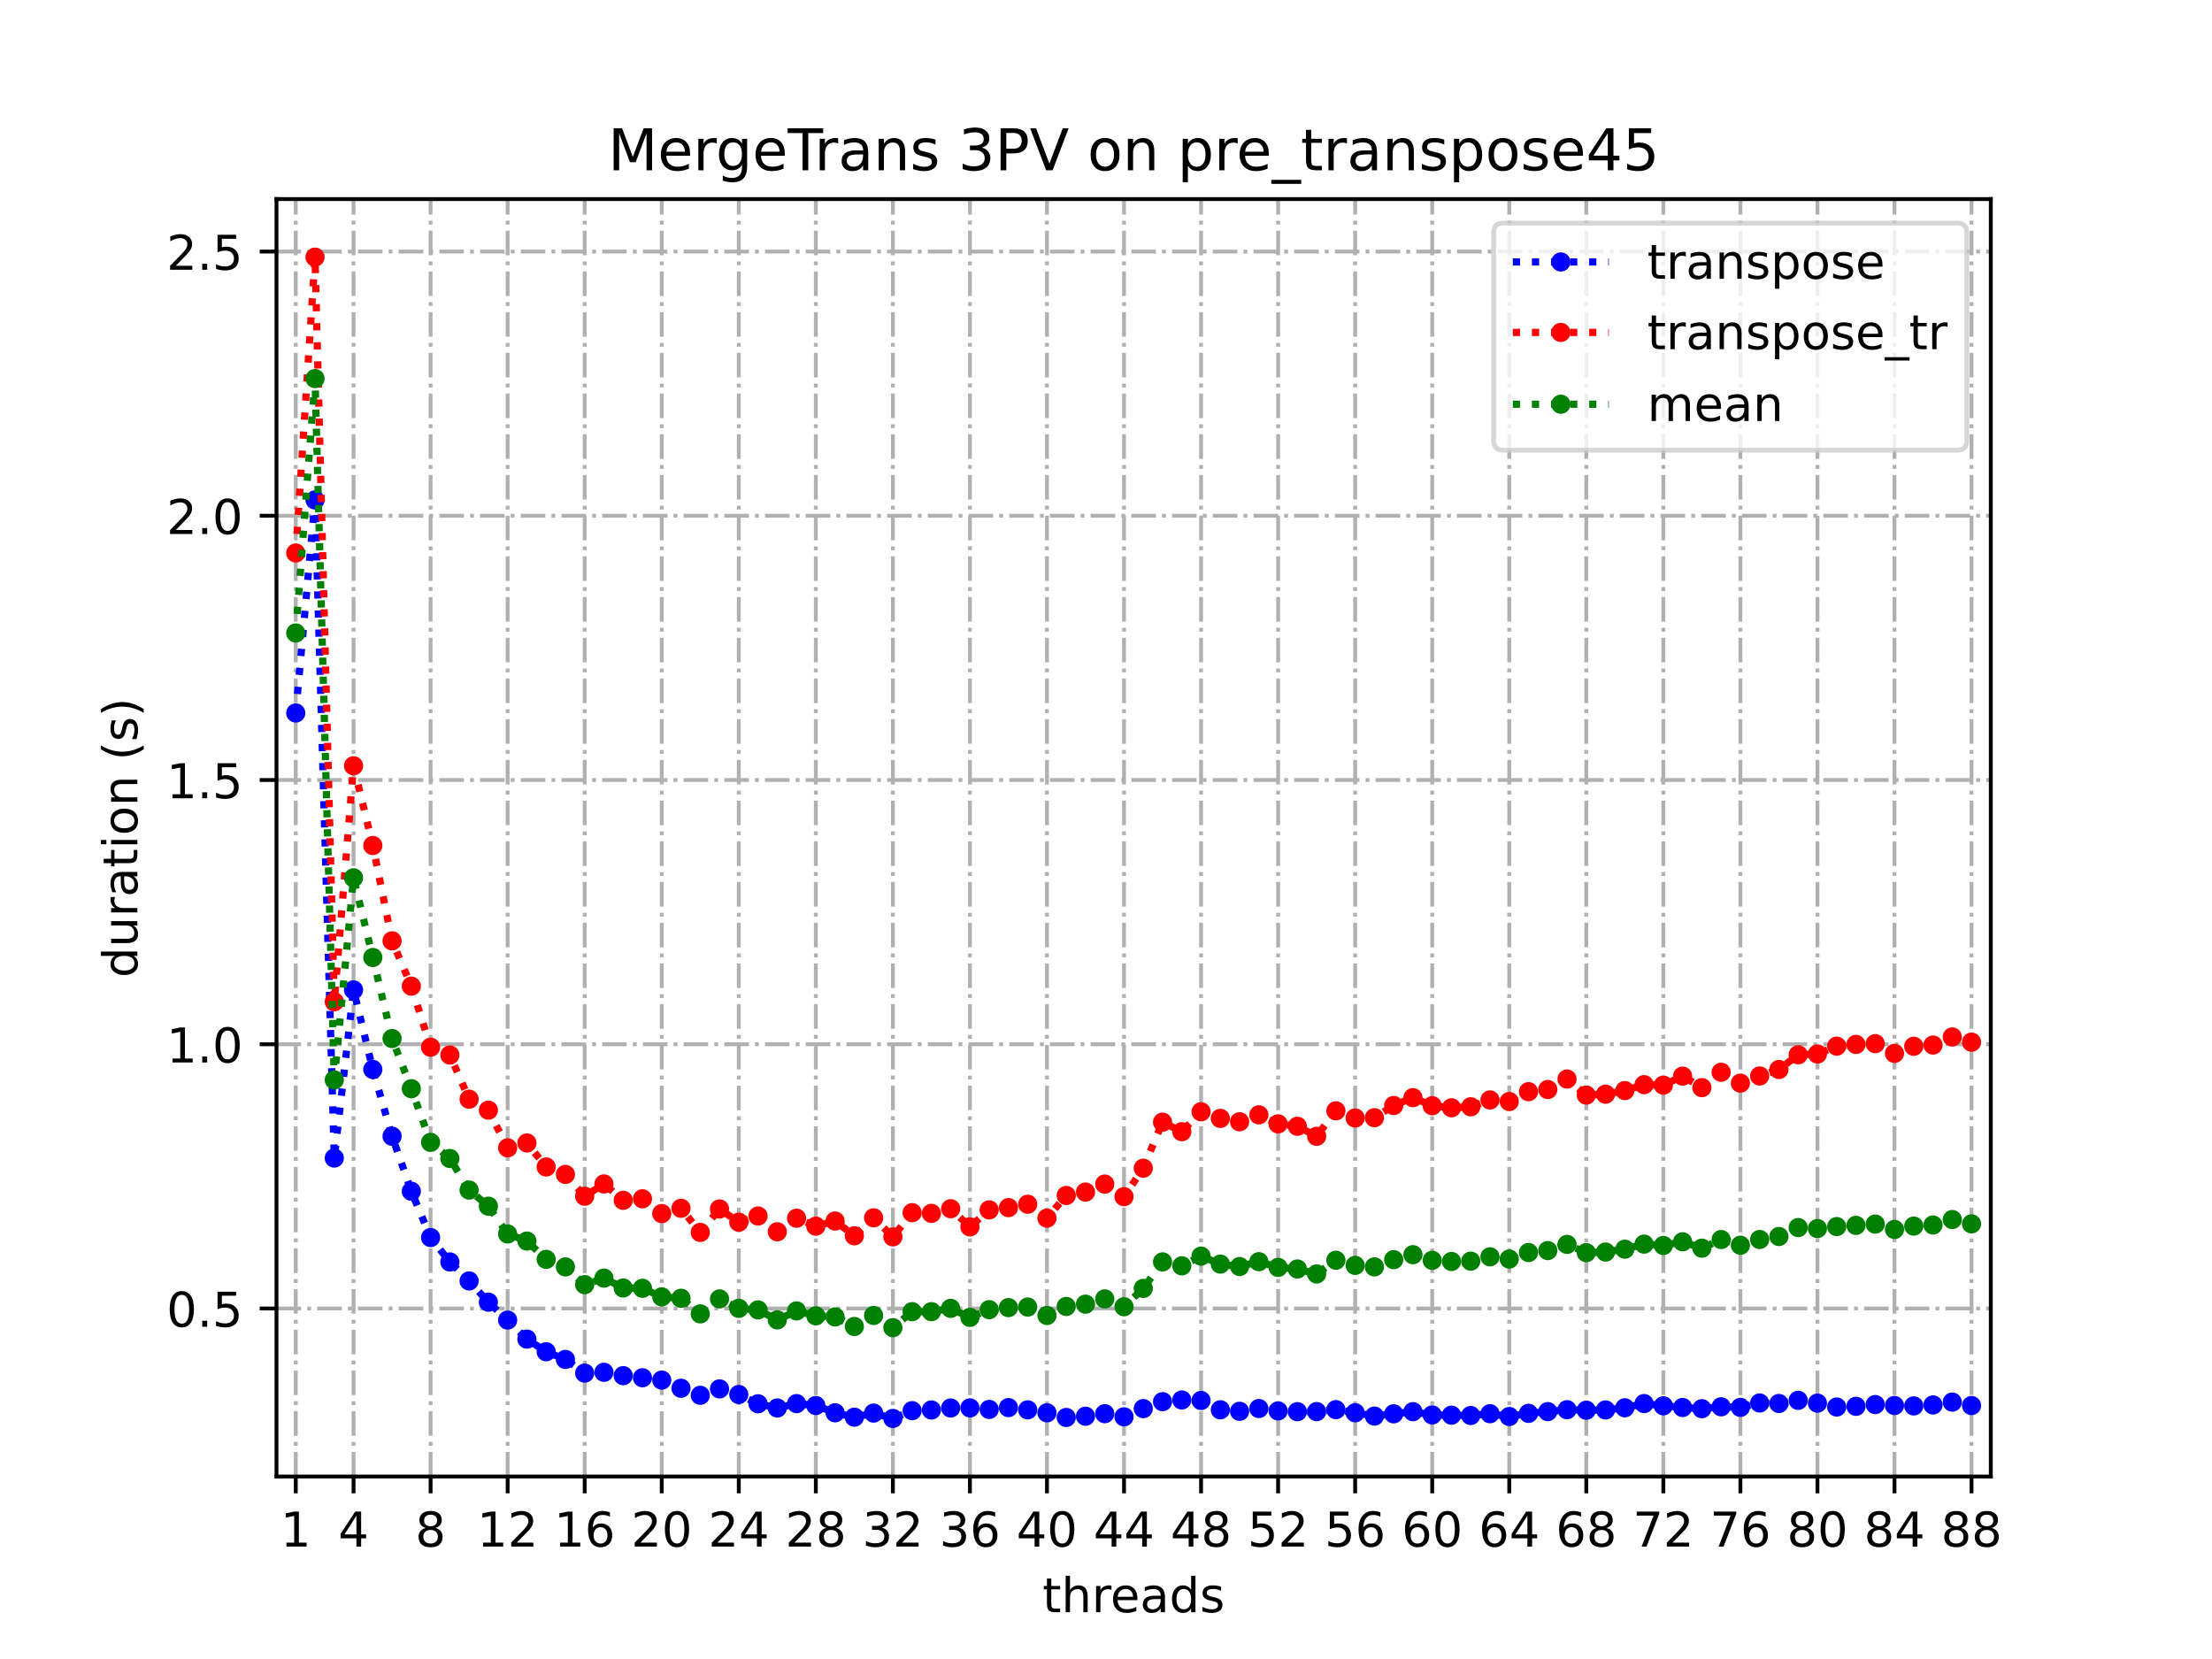 <?xml version="1.0" encoding="utf-8" standalone="no"?>
<!DOCTYPE svg PUBLIC "-//W3C//DTD SVG 1.1//EN"
  "http://www.w3.org/Graphics/SVG/1.1/DTD/svg11.dtd">
<!-- Created with matplotlib (https://matplotlib.org/) -->
<svg height="345.6pt" version="1.1" viewBox="0 0 460.8 345.6" width="460.8pt" xmlns="http://www.w3.org/2000/svg" xmlns:xlink="http://www.w3.org/1999/xlink">
 <defs>
  <style type="text/css">
*{stroke-linecap:butt;stroke-linejoin:round;}
  </style>
 </defs>
 <g id="figure_1">
  <g id="patch_1">
   <path d="M 0 345.6 
L 460.8 345.6 
L 460.8 0 
L 0 0 
z
" style="fill:#ffffff;"/>
  </g>
  <g id="axes_1">
   <g id="patch_2">
    <path d="M 57.6 307.584 
L 414.72 307.584 
L 414.72 41.472 
L 57.6 41.472 
z
" style="fill:#ffffff;"/>
   </g>
   <g id="matplotlib.axis_1">
    <g id="xtick_1">
     <g id="line2d_1">
      <path clip-path="url(#pb692d7aa77)" d="M 61.613 307.584 
L 61.613 41.472 
" style="fill:none;stroke:#b0b0b0;stroke-dasharray:5.12,1.28,0.8,1.28;stroke-dashoffset:0;stroke-width:0.8;"/>
     </g>
     <g id="line2d_2">
      <defs>
       <path d="M 0 0 
L 0 3.5 
" id="m8f5d65d76f" style="stroke:#000000;stroke-width:0.8;"/>
      </defs>
      <g>
       <use style="stroke:#000000;stroke-width:0.8;" x="61.613" xlink:href="#m8f5d65d76f" y="307.584"/>
      </g>
     </g>
     <g id="text_1">
      <!-- 1 -->
      <defs>
       <path d="M 12.406 8.297 
L 28.516 8.297 
L 28.516 63.922 
L 10.984 60.406 
L 10.984 69.391 
L 28.422 72.906 
L 38.281 72.906 
L 38.281 8.297 
L 54.391 8.297 
L 54.391 0 
L 12.406 0 
z
" id="DejaVuSans-49"/>
      </defs>
      <g transform="translate(58.431 322.182)scale(0.1 -0.1)">
       <use xlink:href="#DejaVuSans-49"/>
      </g>
     </g>
    </g>
    <g id="xtick_2">
     <g id="line2d_3">
      <path clip-path="url(#pb692d7aa77)" d="M 73.65 307.584 
L 73.65 41.472 
" style="fill:none;stroke:#b0b0b0;stroke-dasharray:5.12,1.28,0.8,1.28;stroke-dashoffset:0;stroke-width:0.8;"/>
     </g>
     <g id="line2d_4">
      <g>
       <use style="stroke:#000000;stroke-width:0.8;" x="73.65" xlink:href="#m8f5d65d76f" y="307.584"/>
      </g>
     </g>
     <g id="text_2">
      <!-- 4 -->
      <defs>
       <path d="M 37.797 64.312 
L 12.891 25.391 
L 37.797 25.391 
z
M 35.203 72.906 
L 47.609 72.906 
L 47.609 25.391 
L 58.016 25.391 
L 58.016 17.188 
L 47.609 17.188 
L 47.609 0 
L 37.797 0 
L 37.797 17.188 
L 4.891 17.188 
L 4.891 26.703 
z
" id="DejaVuSans-52"/>
      </defs>
      <g transform="translate(70.469 322.182)scale(0.1 -0.1)">
       <use xlink:href="#DejaVuSans-52"/>
      </g>
     </g>
    </g>
    <g id="xtick_3">
     <g id="line2d_5">
      <path clip-path="url(#pb692d7aa77)" d="M 89.701 307.584 
L 89.701 41.472 
" style="fill:none;stroke:#b0b0b0;stroke-dasharray:5.12,1.28,0.8,1.28;stroke-dashoffset:0;stroke-width:0.8;"/>
     </g>
     <g id="line2d_6">
      <g>
       <use style="stroke:#000000;stroke-width:0.8;" x="89.701" xlink:href="#m8f5d65d76f" y="307.584"/>
      </g>
     </g>
     <g id="text_3">
      <!-- 8 -->
      <defs>
       <path d="M 31.781 34.625 
Q 24.75 34.625 20.719 30.859 
Q 16.703 27.094 16.703 20.516 
Q 16.703 13.922 20.719 10.156 
Q 24.75 6.391 31.781 6.391 
Q 38.812 6.391 42.859 10.172 
Q 46.922 13.969 46.922 20.516 
Q 46.922 27.094 42.891 30.859 
Q 38.875 34.625 31.781 34.625 
z
M 21.922 38.812 
Q 15.578 40.375 12.031 44.719 
Q 8.5 49.078 8.5 55.328 
Q 8.5 64.062 14.719 69.141 
Q 20.953 74.219 31.781 74.219 
Q 42.672 74.219 48.875 69.141 
Q 55.078 64.062 55.078 55.328 
Q 55.078 49.078 51.531 44.719 
Q 48 40.375 41.703 38.812 
Q 48.828 37.156 52.797 32.312 
Q 56.781 27.484 56.781 20.516 
Q 56.781 9.906 50.312 4.234 
Q 43.844 -1.422 31.781 -1.422 
Q 19.734 -1.422 13.25 4.234 
Q 6.781 9.906 6.781 20.516 
Q 6.781 27.484 10.781 32.312 
Q 14.797 37.156 21.922 38.812 
z
M 18.312 54.391 
Q 18.312 48.734 21.844 45.562 
Q 25.391 42.391 31.781 42.391 
Q 38.141 42.391 41.719 45.562 
Q 45.312 48.734 45.312 54.391 
Q 45.312 60.062 41.719 63.234 
Q 38.141 66.406 31.781 66.406 
Q 25.391 66.406 21.844 63.234 
Q 18.312 60.062 18.312 54.391 
z
" id="DejaVuSans-56"/>
      </defs>
      <g transform="translate(86.519 322.182)scale(0.1 -0.1)">
       <use xlink:href="#DejaVuSans-56"/>
      </g>
     </g>
    </g>
    <g id="xtick_4">
     <g id="line2d_7">
      <path clip-path="url(#pb692d7aa77)" d="M 105.751 307.584 
L 105.751 41.472 
" style="fill:none;stroke:#b0b0b0;stroke-dasharray:5.12,1.28,0.8,1.28;stroke-dashoffset:0;stroke-width:0.8;"/>
     </g>
     <g id="line2d_8">
      <g>
       <use style="stroke:#000000;stroke-width:0.8;" x="105.751" xlink:href="#m8f5d65d76f" y="307.584"/>
      </g>
     </g>
     <g id="text_4">
      <!-- 12 -->
      <defs>
       <path d="M 19.188 8.297 
L 53.609 8.297 
L 53.609 0 
L 7.328 0 
L 7.328 8.297 
Q 12.938 14.109 22.625 23.891 
Q 32.328 33.688 34.812 36.531 
Q 39.547 41.844 41.422 45.531 
Q 43.312 49.219 43.312 52.781 
Q 43.312 58.594 39.234 62.25 
Q 35.156 65.922 28.609 65.922 
Q 23.969 65.922 18.812 64.312 
Q 13.672 62.703 7.812 59.422 
L 7.812 69.391 
Q 13.766 71.781 18.938 73 
Q 24.125 74.219 28.422 74.219 
Q 39.75 74.219 46.484 68.547 
Q 53.219 62.891 53.219 53.422 
Q 53.219 48.922 51.531 44.891 
Q 49.859 40.875 45.406 35.406 
Q 44.188 33.984 37.641 27.219 
Q 31.109 20.453 19.188 8.297 
z
" id="DejaVuSans-50"/>
      </defs>
      <g transform="translate(99.389 322.182)scale(0.1 -0.1)">
       <use xlink:href="#DejaVuSans-49"/>
       <use x="63.623" xlink:href="#DejaVuSans-50"/>
      </g>
     </g>
    </g>
    <g id="xtick_5">
     <g id="line2d_9">
      <path clip-path="url(#pb692d7aa77)" d="M 121.801 307.584 
L 121.801 41.472 
" style="fill:none;stroke:#b0b0b0;stroke-dasharray:5.12,1.28,0.8,1.28;stroke-dashoffset:0;stroke-width:0.8;"/>
     </g>
     <g id="line2d_10">
      <g>
       <use style="stroke:#000000;stroke-width:0.8;" x="121.801" xlink:href="#m8f5d65d76f" y="307.584"/>
      </g>
     </g>
     <g id="text_5">
      <!-- 16 -->
      <defs>
       <path d="M 33.016 40.375 
Q 26.375 40.375 22.484 35.828 
Q 18.609 31.297 18.609 23.391 
Q 18.609 15.531 22.484 10.953 
Q 26.375 6.391 33.016 6.391 
Q 39.656 6.391 43.531 10.953 
Q 47.406 15.531 47.406 23.391 
Q 47.406 31.297 43.531 35.828 
Q 39.656 40.375 33.016 40.375 
z
M 52.594 71.297 
L 52.594 62.312 
Q 48.875 64.062 45.094 64.984 
Q 41.312 65.922 37.594 65.922 
Q 27.828 65.922 22.672 59.328 
Q 17.531 52.734 16.797 39.406 
Q 19.672 43.656 24.016 45.922 
Q 28.375 48.188 33.594 48.188 
Q 44.578 48.188 50.953 41.516 
Q 57.328 34.859 57.328 23.391 
Q 57.328 12.156 50.688 5.359 
Q 44.047 -1.422 33.016 -1.422 
Q 20.359 -1.422 13.672 8.266 
Q 6.984 17.969 6.984 36.375 
Q 6.984 53.656 15.188 63.938 
Q 23.391 74.219 37.203 74.219 
Q 40.922 74.219 44.703 73.484 
Q 48.484 72.75 52.594 71.297 
z
" id="DejaVuSans-54"/>
      </defs>
      <g transform="translate(115.439 322.182)scale(0.1 -0.1)">
       <use xlink:href="#DejaVuSans-49"/>
       <use x="63.623" xlink:href="#DejaVuSans-54"/>
      </g>
     </g>
    </g>
    <g id="xtick_6">
     <g id="line2d_11">
      <path clip-path="url(#pb692d7aa77)" d="M 137.852 307.584 
L 137.852 41.472 
" style="fill:none;stroke:#b0b0b0;stroke-dasharray:5.12,1.28,0.8,1.28;stroke-dashoffset:0;stroke-width:0.8;"/>
     </g>
     <g id="line2d_12">
      <g>
       <use style="stroke:#000000;stroke-width:0.8;" x="137.852" xlink:href="#m8f5d65d76f" y="307.584"/>
      </g>
     </g>
     <g id="text_6">
      <!-- 20 -->
      <defs>
       <path d="M 31.781 66.406 
Q 24.172 66.406 20.328 58.906 
Q 16.5 51.422 16.5 36.375 
Q 16.5 21.391 20.328 13.891 
Q 24.172 6.391 31.781 6.391 
Q 39.453 6.391 43.281 13.891 
Q 47.125 21.391 47.125 36.375 
Q 47.125 51.422 43.281 58.906 
Q 39.453 66.406 31.781 66.406 
z
M 31.781 74.219 
Q 44.047 74.219 50.516 64.516 
Q 56.984 54.828 56.984 36.375 
Q 56.984 17.969 50.516 8.266 
Q 44.047 -1.422 31.781 -1.422 
Q 19.531 -1.422 13.062 8.266 
Q 6.594 17.969 6.594 36.375 
Q 6.594 54.828 13.062 64.516 
Q 19.531 74.219 31.781 74.219 
z
" id="DejaVuSans-48"/>
      </defs>
      <g transform="translate(131.489 322.182)scale(0.1 -0.1)">
       <use xlink:href="#DejaVuSans-50"/>
       <use x="63.623" xlink:href="#DejaVuSans-48"/>
      </g>
     </g>
    </g>
    <g id="xtick_7">
     <g id="line2d_13">
      <path clip-path="url(#pb692d7aa77)" d="M 153.902 307.584 
L 153.902 41.472 
" style="fill:none;stroke:#b0b0b0;stroke-dasharray:5.12,1.28,0.8,1.28;stroke-dashoffset:0;stroke-width:0.8;"/>
     </g>
     <g id="line2d_14">
      <g>
       <use style="stroke:#000000;stroke-width:0.8;" x="153.902" xlink:href="#m8f5d65d76f" y="307.584"/>
      </g>
     </g>
     <g id="text_7">
      <!-- 24 -->
      <g transform="translate(147.54 322.182)scale(0.1 -0.1)">
       <use xlink:href="#DejaVuSans-50"/>
       <use x="63.623" xlink:href="#DejaVuSans-52"/>
      </g>
     </g>
    </g>
    <g id="xtick_8">
     <g id="line2d_15">
      <path clip-path="url(#pb692d7aa77)" d="M 169.952 307.584 
L 169.952 41.472 
" style="fill:none;stroke:#b0b0b0;stroke-dasharray:5.12,1.28,0.8,1.28;stroke-dashoffset:0;stroke-width:0.8;"/>
     </g>
     <g id="line2d_16">
      <g>
       <use style="stroke:#000000;stroke-width:0.8;" x="169.952" xlink:href="#m8f5d65d76f" y="307.584"/>
      </g>
     </g>
     <g id="text_8">
      <!-- 28 -->
      <g transform="translate(163.59 322.182)scale(0.1 -0.1)">
       <use xlink:href="#DejaVuSans-50"/>
       <use x="63.623" xlink:href="#DejaVuSans-56"/>
      </g>
     </g>
    </g>
    <g id="xtick_9">
     <g id="line2d_17">
      <path clip-path="url(#pb692d7aa77)" d="M 186.003 307.584 
L 186.003 41.472 
" style="fill:none;stroke:#b0b0b0;stroke-dasharray:5.12,1.28,0.8,1.28;stroke-dashoffset:0;stroke-width:0.8;"/>
     </g>
     <g id="line2d_18">
      <g>
       <use style="stroke:#000000;stroke-width:0.8;" x="186.003" xlink:href="#m8f5d65d76f" y="307.584"/>
      </g>
     </g>
     <g id="text_9">
      <!-- 32 -->
      <defs>
       <path d="M 40.578 39.312 
Q 47.656 37.797 51.625 33 
Q 55.609 28.219 55.609 21.188 
Q 55.609 10.406 48.188 4.484 
Q 40.766 -1.422 27.094 -1.422 
Q 22.516 -1.422 17.656 -0.516 
Q 12.797 0.391 7.625 2.203 
L 7.625 11.719 
Q 11.719 9.328 16.594 8.109 
Q 21.484 6.891 26.812 6.891 
Q 36.078 6.891 40.938 10.547 
Q 45.797 14.203 45.797 21.188 
Q 45.797 27.641 41.281 31.266 
Q 36.766 34.906 28.719 34.906 
L 20.219 34.906 
L 20.219 43.016 
L 29.109 43.016 
Q 36.375 43.016 40.234 45.922 
Q 44.094 48.828 44.094 54.297 
Q 44.094 59.906 40.109 62.906 
Q 36.141 65.922 28.719 65.922 
Q 24.656 65.922 20.016 65.031 
Q 15.375 64.156 9.812 62.312 
L 9.812 71.094 
Q 15.438 72.656 20.344 73.438 
Q 25.25 74.219 29.594 74.219 
Q 40.828 74.219 47.359 69.109 
Q 53.906 64.016 53.906 55.328 
Q 53.906 49.266 50.438 45.094 
Q 46.969 40.922 40.578 39.312 
z
" id="DejaVuSans-51"/>
      </defs>
      <g transform="translate(179.64 322.182)scale(0.1 -0.1)">
       <use xlink:href="#DejaVuSans-51"/>
       <use x="63.623" xlink:href="#DejaVuSans-50"/>
      </g>
     </g>
    </g>
    <g id="xtick_10">
     <g id="line2d_19">
      <path clip-path="url(#pb692d7aa77)" d="M 202.053 307.584 
L 202.053 41.472 
" style="fill:none;stroke:#b0b0b0;stroke-dasharray:5.12,1.28,0.8,1.28;stroke-dashoffset:0;stroke-width:0.8;"/>
     </g>
     <g id="line2d_20">
      <g>
       <use style="stroke:#000000;stroke-width:0.8;" x="202.053" xlink:href="#m8f5d65d76f" y="307.584"/>
      </g>
     </g>
     <g id="text_10">
      <!-- 36 -->
      <g transform="translate(195.691 322.182)scale(0.1 -0.1)">
       <use xlink:href="#DejaVuSans-51"/>
       <use x="63.623" xlink:href="#DejaVuSans-54"/>
      </g>
     </g>
    </g>
    <g id="xtick_11">
     <g id="line2d_21">
      <path clip-path="url(#pb692d7aa77)" d="M 218.103 307.584 
L 218.103 41.472 
" style="fill:none;stroke:#b0b0b0;stroke-dasharray:5.12,1.28,0.8,1.28;stroke-dashoffset:0;stroke-width:0.8;"/>
     </g>
     <g id="line2d_22">
      <g>
       <use style="stroke:#000000;stroke-width:0.8;" x="218.103" xlink:href="#m8f5d65d76f" y="307.584"/>
      </g>
     </g>
     <g id="text_11">
      <!-- 40 -->
      <g transform="translate(211.741 322.182)scale(0.1 -0.1)">
       <use xlink:href="#DejaVuSans-52"/>
       <use x="63.623" xlink:href="#DejaVuSans-48"/>
      </g>
     </g>
    </g>
    <g id="xtick_12">
     <g id="line2d_23">
      <path clip-path="url(#pb692d7aa77)" d="M 234.154 307.584 
L 234.154 41.472 
" style="fill:none;stroke:#b0b0b0;stroke-dasharray:5.12,1.28,0.8,1.28;stroke-dashoffset:0;stroke-width:0.8;"/>
     </g>
     <g id="line2d_24">
      <g>
       <use style="stroke:#000000;stroke-width:0.8;" x="234.154" xlink:href="#m8f5d65d76f" y="307.584"/>
      </g>
     </g>
     <g id="text_12">
      <!-- 44 -->
      <g transform="translate(227.791 322.182)scale(0.1 -0.1)">
       <use xlink:href="#DejaVuSans-52"/>
       <use x="63.623" xlink:href="#DejaVuSans-52"/>
      </g>
     </g>
    </g>
    <g id="xtick_13">
     <g id="line2d_25">
      <path clip-path="url(#pb692d7aa77)" d="M 250.204 307.584 
L 250.204 41.472 
" style="fill:none;stroke:#b0b0b0;stroke-dasharray:5.12,1.28,0.8,1.28;stroke-dashoffset:0;stroke-width:0.8;"/>
     </g>
     <g id="line2d_26">
      <g>
       <use style="stroke:#000000;stroke-width:0.8;" x="250.204" xlink:href="#m8f5d65d76f" y="307.584"/>
      </g>
     </g>
     <g id="text_13">
      <!-- 48 -->
      <g transform="translate(243.842 322.182)scale(0.1 -0.1)">
       <use xlink:href="#DejaVuSans-52"/>
       <use x="63.623" xlink:href="#DejaVuSans-56"/>
      </g>
     </g>
    </g>
    <g id="xtick_14">
     <g id="line2d_27">
      <path clip-path="url(#pb692d7aa77)" d="M 266.254 307.584 
L 266.254 41.472 
" style="fill:none;stroke:#b0b0b0;stroke-dasharray:5.12,1.28,0.8,1.28;stroke-dashoffset:0;stroke-width:0.8;"/>
     </g>
     <g id="line2d_28">
      <g>
       <use style="stroke:#000000;stroke-width:0.8;" x="266.254" xlink:href="#m8f5d65d76f" y="307.584"/>
      </g>
     </g>
     <g id="text_14">
      <!-- 52 -->
      <defs>
       <path d="M 10.797 72.906 
L 49.516 72.906 
L 49.516 64.594 
L 19.828 64.594 
L 19.828 46.734 
Q 21.969 47.469 24.109 47.828 
Q 26.266 48.188 28.422 48.188 
Q 40.625 48.188 47.75 41.5 
Q 54.891 34.812 54.891 23.391 
Q 54.891 11.625 47.562 5.094 
Q 40.234 -1.422 26.906 -1.422 
Q 22.312 -1.422 17.547 -0.641 
Q 12.797 0.141 7.719 1.703 
L 7.719 11.625 
Q 12.109 9.234 16.797 8.062 
Q 21.484 6.891 26.703 6.891 
Q 35.156 6.891 40.078 11.328 
Q 45.016 15.766 45.016 23.391 
Q 45.016 31 40.078 35.438 
Q 35.156 39.891 26.703 39.891 
Q 22.75 39.891 18.812 39.016 
Q 14.891 38.141 10.797 36.281 
z
" id="DejaVuSans-53"/>
      </defs>
      <g transform="translate(259.892 322.182)scale(0.1 -0.1)">
       <use xlink:href="#DejaVuSans-53"/>
       <use x="63.623" xlink:href="#DejaVuSans-50"/>
      </g>
     </g>
    </g>
    <g id="xtick_15">
     <g id="line2d_29">
      <path clip-path="url(#pb692d7aa77)" d="M 282.305 307.584 
L 282.305 41.472 
" style="fill:none;stroke:#b0b0b0;stroke-dasharray:5.12,1.28,0.8,1.28;stroke-dashoffset:0;stroke-width:0.8;"/>
     </g>
     <g id="line2d_30">
      <g>
       <use style="stroke:#000000;stroke-width:0.8;" x="282.305" xlink:href="#m8f5d65d76f" y="307.584"/>
      </g>
     </g>
     <g id="text_15">
      <!-- 56 -->
      <g transform="translate(275.942 322.182)scale(0.1 -0.1)">
       <use xlink:href="#DejaVuSans-53"/>
       <use x="63.623" xlink:href="#DejaVuSans-54"/>
      </g>
     </g>
    </g>
    <g id="xtick_16">
     <g id="line2d_31">
      <path clip-path="url(#pb692d7aa77)" d="M 298.355 307.584 
L 298.355 41.472 
" style="fill:none;stroke:#b0b0b0;stroke-dasharray:5.12,1.28,0.8,1.28;stroke-dashoffset:0;stroke-width:0.8;"/>
     </g>
     <g id="line2d_32">
      <g>
       <use style="stroke:#000000;stroke-width:0.8;" x="298.355" xlink:href="#m8f5d65d76f" y="307.584"/>
      </g>
     </g>
     <g id="text_16">
      <!-- 60 -->
      <g transform="translate(291.993 322.182)scale(0.1 -0.1)">
       <use xlink:href="#DejaVuSans-54"/>
       <use x="63.623" xlink:href="#DejaVuSans-48"/>
      </g>
     </g>
    </g>
    <g id="xtick_17">
     <g id="line2d_33">
      <path clip-path="url(#pb692d7aa77)" d="M 314.405 307.584 
L 314.405 41.472 
" style="fill:none;stroke:#b0b0b0;stroke-dasharray:5.12,1.28,0.8,1.28;stroke-dashoffset:0;stroke-width:0.8;"/>
     </g>
     <g id="line2d_34">
      <g>
       <use style="stroke:#000000;stroke-width:0.8;" x="314.405" xlink:href="#m8f5d65d76f" y="307.584"/>
      </g>
     </g>
     <g id="text_17">
      <!-- 64 -->
      <g transform="translate(308.043 322.182)scale(0.1 -0.1)">
       <use xlink:href="#DejaVuSans-54"/>
       <use x="63.623" xlink:href="#DejaVuSans-52"/>
      </g>
     </g>
    </g>
    <g id="xtick_18">
     <g id="line2d_35">
      <path clip-path="url(#pb692d7aa77)" d="M 330.456 307.584 
L 330.456 41.472 
" style="fill:none;stroke:#b0b0b0;stroke-dasharray:5.12,1.28,0.8,1.28;stroke-dashoffset:0;stroke-width:0.8;"/>
     </g>
     <g id="line2d_36">
      <g>
       <use style="stroke:#000000;stroke-width:0.8;" x="330.456" xlink:href="#m8f5d65d76f" y="307.584"/>
      </g>
     </g>
     <g id="text_18">
      <!-- 68 -->
      <g transform="translate(324.093 322.182)scale(0.1 -0.1)">
       <use xlink:href="#DejaVuSans-54"/>
       <use x="63.623" xlink:href="#DejaVuSans-56"/>
      </g>
     </g>
    </g>
    <g id="xtick_19">
     <g id="line2d_37">
      <path clip-path="url(#pb692d7aa77)" d="M 346.506 307.584 
L 346.506 41.472 
" style="fill:none;stroke:#b0b0b0;stroke-dasharray:5.12,1.28,0.8,1.28;stroke-dashoffset:0;stroke-width:0.8;"/>
     </g>
     <g id="line2d_38">
      <g>
       <use style="stroke:#000000;stroke-width:0.8;" x="346.506" xlink:href="#m8f5d65d76f" y="307.584"/>
      </g>
     </g>
     <g id="text_19">
      <!-- 72 -->
      <defs>
       <path d="M 8.203 72.906 
L 55.078 72.906 
L 55.078 68.703 
L 28.609 0 
L 18.312 0 
L 43.219 64.594 
L 8.203 64.594 
z
" id="DejaVuSans-55"/>
      </defs>
      <g transform="translate(340.144 322.182)scale(0.1 -0.1)">
       <use xlink:href="#DejaVuSans-55"/>
       <use x="63.623" xlink:href="#DejaVuSans-50"/>
      </g>
     </g>
    </g>
    <g id="xtick_20">
     <g id="line2d_39">
      <path clip-path="url(#pb692d7aa77)" d="M 362.556 307.584 
L 362.556 41.472 
" style="fill:none;stroke:#b0b0b0;stroke-dasharray:5.12,1.28,0.8,1.28;stroke-dashoffset:0;stroke-width:0.8;"/>
     </g>
     <g id="line2d_40">
      <g>
       <use style="stroke:#000000;stroke-width:0.8;" x="362.556" xlink:href="#m8f5d65d76f" y="307.584"/>
      </g>
     </g>
     <g id="text_20">
      <!-- 76 -->
      <g transform="translate(356.194 322.182)scale(0.1 -0.1)">
       <use xlink:href="#DejaVuSans-55"/>
       <use x="63.623" xlink:href="#DejaVuSans-54"/>
      </g>
     </g>
    </g>
    <g id="xtick_21">
     <g id="line2d_41">
      <path clip-path="url(#pb692d7aa77)" d="M 378.607 307.584 
L 378.607 41.472 
" style="fill:none;stroke:#b0b0b0;stroke-dasharray:5.12,1.28,0.8,1.28;stroke-dashoffset:0;stroke-width:0.8;"/>
     </g>
     <g id="line2d_42">
      <g>
       <use style="stroke:#000000;stroke-width:0.8;" x="378.607" xlink:href="#m8f5d65d76f" y="307.584"/>
      </g>
     </g>
     <g id="text_21">
      <!-- 80 -->
      <g transform="translate(372.244 322.182)scale(0.1 -0.1)">
       <use xlink:href="#DejaVuSans-56"/>
       <use x="63.623" xlink:href="#DejaVuSans-48"/>
      </g>
     </g>
    </g>
    <g id="xtick_22">
     <g id="line2d_43">
      <path clip-path="url(#pb692d7aa77)" d="M 394.657 307.584 
L 394.657 41.472 
" style="fill:none;stroke:#b0b0b0;stroke-dasharray:5.12,1.28,0.8,1.28;stroke-dashoffset:0;stroke-width:0.8;"/>
     </g>
     <g id="line2d_44">
      <g>
       <use style="stroke:#000000;stroke-width:0.8;" x="394.657" xlink:href="#m8f5d65d76f" y="307.584"/>
      </g>
     </g>
     <g id="text_22">
      <!-- 84 -->
      <g transform="translate(388.295 322.182)scale(0.1 -0.1)">
       <use xlink:href="#DejaVuSans-56"/>
       <use x="63.623" xlink:href="#DejaVuSans-52"/>
      </g>
     </g>
    </g>
    <g id="xtick_23">
     <g id="line2d_45">
      <path clip-path="url(#pb692d7aa77)" d="M 410.707 307.584 
L 410.707 41.472 
" style="fill:none;stroke:#b0b0b0;stroke-dasharray:5.12,1.28,0.8,1.28;stroke-dashoffset:0;stroke-width:0.8;"/>
     </g>
     <g id="line2d_46">
      <g>
       <use style="stroke:#000000;stroke-width:0.8;" x="410.707" xlink:href="#m8f5d65d76f" y="307.584"/>
      </g>
     </g>
     <g id="text_23">
      <!-- 88 -->
      <g transform="translate(404.345 322.182)scale(0.1 -0.1)">
       <use xlink:href="#DejaVuSans-56"/>
       <use x="63.623" xlink:href="#DejaVuSans-56"/>
      </g>
     </g>
    </g>
    <g id="text_24">
     <!-- threads -->
     <defs>
      <path d="M 18.312 70.219 
L 18.312 54.688 
L 36.812 54.688 
L 36.812 47.703 
L 18.312 47.703 
L 18.312 18.016 
Q 18.312 11.328 20.141 9.422 
Q 21.969 7.516 27.594 7.516 
L 36.812 7.516 
L 36.812 0 
L 27.594 0 
Q 17.188 0 13.234 3.875 
Q 9.281 7.766 9.281 18.016 
L 9.281 47.703 
L 2.688 47.703 
L 2.688 54.688 
L 9.281 54.688 
L 9.281 70.219 
z
" id="DejaVuSans-116"/>
      <path d="M 54.891 33.016 
L 54.891 0 
L 45.906 0 
L 45.906 32.719 
Q 45.906 40.484 42.875 44.328 
Q 39.844 48.188 33.797 48.188 
Q 26.516 48.188 22.312 43.547 
Q 18.109 38.922 18.109 30.906 
L 18.109 0 
L 9.078 0 
L 9.078 75.984 
L 18.109 75.984 
L 18.109 46.188 
Q 21.344 51.125 25.703 53.562 
Q 30.078 56 35.797 56 
Q 45.219 56 50.047 50.172 
Q 54.891 44.344 54.891 33.016 
z
" id="DejaVuSans-104"/>
      <path d="M 41.109 46.297 
Q 39.594 47.172 37.812 47.578 
Q 36.031 48 33.891 48 
Q 26.266 48 22.188 43.047 
Q 18.109 38.094 18.109 28.812 
L 18.109 0 
L 9.078 0 
L 9.078 54.688 
L 18.109 54.688 
L 18.109 46.188 
Q 20.953 51.172 25.484 53.578 
Q 30.031 56 36.531 56 
Q 37.453 56 38.578 55.875 
Q 39.703 55.766 41.062 55.516 
z
" id="DejaVuSans-114"/>
      <path d="M 56.203 29.594 
L 56.203 25.203 
L 14.891 25.203 
Q 15.484 15.922 20.484 11.062 
Q 25.484 6.203 34.422 6.203 
Q 39.594 6.203 44.453 7.469 
Q 49.312 8.734 54.109 11.281 
L 54.109 2.781 
Q 49.266 0.734 44.188 -0.344 
Q 39.109 -1.422 33.891 -1.422 
Q 20.797 -1.422 13.156 6.188 
Q 5.516 13.812 5.516 26.812 
Q 5.516 40.234 12.766 48.109 
Q 20.016 56 32.328 56 
Q 43.359 56 49.781 48.891 
Q 56.203 41.797 56.203 29.594 
z
M 47.219 32.234 
Q 47.125 39.594 43.094 43.984 
Q 39.062 48.391 32.422 48.391 
Q 24.906 48.391 20.391 44.141 
Q 15.875 39.891 15.188 32.172 
z
" id="DejaVuSans-101"/>
      <path d="M 34.281 27.484 
Q 23.391 27.484 19.188 25 
Q 14.984 22.516 14.984 16.5 
Q 14.984 11.719 18.141 8.906 
Q 21.297 6.109 26.703 6.109 
Q 34.188 6.109 38.703 11.406 
Q 43.219 16.703 43.219 25.484 
L 43.219 27.484 
z
M 52.203 31.203 
L 52.203 0 
L 43.219 0 
L 43.219 8.297 
Q 40.141 3.328 35.547 0.953 
Q 30.953 -1.422 24.312 -1.422 
Q 15.922 -1.422 10.953 3.297 
Q 6 8.016 6 15.922 
Q 6 25.141 12.172 29.828 
Q 18.359 34.516 30.609 34.516 
L 43.219 34.516 
L 43.219 35.406 
Q 43.219 41.609 39.141 45 
Q 35.062 48.391 27.688 48.391 
Q 23 48.391 18.547 47.266 
Q 14.109 46.141 10.016 43.891 
L 10.016 52.203 
Q 14.938 54.109 19.578 55.047 
Q 24.219 56 28.609 56 
Q 40.484 56 46.344 49.844 
Q 52.203 43.703 52.203 31.203 
z
" id="DejaVuSans-97"/>
      <path d="M 45.406 46.391 
L 45.406 75.984 
L 54.391 75.984 
L 54.391 0 
L 45.406 0 
L 45.406 8.203 
Q 42.578 3.328 38.25 0.953 
Q 33.938 -1.422 27.875 -1.422 
Q 17.969 -1.422 11.734 6.484 
Q 5.516 14.406 5.516 27.297 
Q 5.516 40.188 11.734 48.094 
Q 17.969 56 27.875 56 
Q 33.938 56 38.25 53.625 
Q 42.578 51.266 45.406 46.391 
z
M 14.797 27.297 
Q 14.797 17.391 18.875 11.75 
Q 22.953 6.109 30.078 6.109 
Q 37.203 6.109 41.297 11.75 
Q 45.406 17.391 45.406 27.297 
Q 45.406 37.203 41.297 42.844 
Q 37.203 48.484 30.078 48.484 
Q 22.953 48.484 18.875 42.844 
Q 14.797 37.203 14.797 27.297 
z
" id="DejaVuSans-100"/>
      <path d="M 44.281 53.078 
L 44.281 44.578 
Q 40.484 46.531 36.375 47.5 
Q 32.281 48.484 27.875 48.484 
Q 21.188 48.484 17.844 46.438 
Q 14.5 44.391 14.5 40.281 
Q 14.5 37.156 16.891 35.375 
Q 19.281 33.594 26.516 31.984 
L 29.594 31.297 
Q 39.156 29.25 43.188 25.516 
Q 47.219 21.781 47.219 15.094 
Q 47.219 7.469 41.188 3.016 
Q 35.156 -1.422 24.609 -1.422 
Q 20.219 -1.422 15.453 -0.562 
Q 10.688 0.297 5.422 2 
L 5.422 11.281 
Q 10.406 8.688 15.234 7.391 
Q 20.062 6.109 24.812 6.109 
Q 31.156 6.109 34.562 8.281 
Q 37.984 10.453 37.984 14.406 
Q 37.984 18.062 35.516 20.016 
Q 33.062 21.969 24.703 23.781 
L 21.578 24.516 
Q 13.234 26.266 9.516 29.906 
Q 5.812 33.547 5.812 39.891 
Q 5.812 47.609 11.281 51.797 
Q 16.75 56 26.812 56 
Q 31.781 56 36.172 55.266 
Q 40.578 54.547 44.281 53.078 
z
" id="DejaVuSans-115"/>
     </defs>
     <g transform="translate(217.169 335.861)scale(0.1 -0.1)">
      <use xlink:href="#DejaVuSans-116"/>
      <use x="39.209" xlink:href="#DejaVuSans-104"/>
      <use x="102.588" xlink:href="#DejaVuSans-114"/>
      <use x="141.451" xlink:href="#DejaVuSans-101"/>
      <use x="202.975" xlink:href="#DejaVuSans-97"/>
      <use x="264.254" xlink:href="#DejaVuSans-100"/>
      <use x="327.73" xlink:href="#DejaVuSans-115"/>
     </g>
    </g>
   </g>
   <g id="matplotlib.axis_2">
    <g id="ytick_1">
     <g id="line2d_47">
      <path clip-path="url(#pb692d7aa77)" d="M 57.6 272.582 
L 414.72 272.582 
" style="fill:none;stroke:#b0b0b0;stroke-dasharray:5.12,1.28,0.8,1.28;stroke-dashoffset:0;stroke-width:0.8;"/>
     </g>
     <g id="line2d_48">
      <defs>
       <path d="M 0 0 
L -3.5 0 
" id="m44739c8d1a" style="stroke:#000000;stroke-width:0.8;"/>
      </defs>
      <g>
       <use style="stroke:#000000;stroke-width:0.8;" x="57.6" xlink:href="#m44739c8d1a" y="272.582"/>
      </g>
     </g>
     <g id="text_25">
      <!-- 0.5 -->
      <defs>
       <path d="M 10.688 12.406 
L 21 12.406 
L 21 0 
L 10.688 0 
z
" id="DejaVuSans-46"/>
      </defs>
      <g transform="translate(34.697 276.381)scale(0.1 -0.1)">
       <use xlink:href="#DejaVuSans-48"/>
       <use x="63.623" xlink:href="#DejaVuSans-46"/>
       <use x="95.41" xlink:href="#DejaVuSans-53"/>
      </g>
     </g>
    </g>
    <g id="ytick_2">
     <g id="line2d_49">
      <path clip-path="url(#pb692d7aa77)" d="M 57.6 217.536 
L 414.72 217.536 
" style="fill:none;stroke:#b0b0b0;stroke-dasharray:5.12,1.28,0.8,1.28;stroke-dashoffset:0;stroke-width:0.8;"/>
     </g>
     <g id="line2d_50">
      <g>
       <use style="stroke:#000000;stroke-width:0.8;" x="57.6" xlink:href="#m44739c8d1a" y="217.536"/>
      </g>
     </g>
     <g id="text_26">
      <!-- 1.0 -->
      <g transform="translate(34.697 221.335)scale(0.1 -0.1)">
       <use xlink:href="#DejaVuSans-49"/>
       <use x="63.623" xlink:href="#DejaVuSans-46"/>
       <use x="95.41" xlink:href="#DejaVuSans-48"/>
      </g>
     </g>
    </g>
    <g id="ytick_3">
     <g id="line2d_51">
      <path clip-path="url(#pb692d7aa77)" d="M 57.6 162.489 
L 414.72 162.489 
" style="fill:none;stroke:#b0b0b0;stroke-dasharray:5.12,1.28,0.8,1.28;stroke-dashoffset:0;stroke-width:0.8;"/>
     </g>
     <g id="line2d_52">
      <g>
       <use style="stroke:#000000;stroke-width:0.8;" x="57.6" xlink:href="#m44739c8d1a" y="162.489"/>
      </g>
     </g>
     <g id="text_27">
      <!-- 1.5 -->
      <g transform="translate(34.697 166.289)scale(0.1 -0.1)">
       <use xlink:href="#DejaVuSans-49"/>
       <use x="63.623" xlink:href="#DejaVuSans-46"/>
       <use x="95.41" xlink:href="#DejaVuSans-53"/>
      </g>
     </g>
    </g>
    <g id="ytick_4">
     <g id="line2d_53">
      <path clip-path="url(#pb692d7aa77)" d="M 57.6 107.443 
L 414.72 107.443 
" style="fill:none;stroke:#b0b0b0;stroke-dasharray:5.12,1.28,0.8,1.28;stroke-dashoffset:0;stroke-width:0.8;"/>
     </g>
     <g id="line2d_54">
      <g>
       <use style="stroke:#000000;stroke-width:0.8;" x="57.6" xlink:href="#m44739c8d1a" y="107.443"/>
      </g>
     </g>
     <g id="text_28">
      <!-- 2.0 -->
      <g transform="translate(34.697 111.243)scale(0.1 -0.1)">
       <use xlink:href="#DejaVuSans-50"/>
       <use x="63.623" xlink:href="#DejaVuSans-46"/>
       <use x="95.41" xlink:href="#DejaVuSans-48"/>
      </g>
     </g>
    </g>
    <g id="ytick_5">
     <g id="line2d_55">
      <path clip-path="url(#pb692d7aa77)" d="M 57.6 52.397 
L 414.72 52.397 
" style="fill:none;stroke:#b0b0b0;stroke-dasharray:5.12,1.28,0.8,1.28;stroke-dashoffset:0;stroke-width:0.8;"/>
     </g>
     <g id="line2d_56">
      <g>
       <use style="stroke:#000000;stroke-width:0.8;" x="57.6" xlink:href="#m44739c8d1a" y="52.397"/>
      </g>
     </g>
     <g id="text_29">
      <!-- 2.5 -->
      <g transform="translate(34.697 56.197)scale(0.1 -0.1)">
       <use xlink:href="#DejaVuSans-50"/>
       <use x="63.623" xlink:href="#DejaVuSans-46"/>
       <use x="95.41" xlink:href="#DejaVuSans-53"/>
      </g>
     </g>
    </g>
    <g id="text_30">
     <!-- duration (s) -->
     <defs>
      <path d="M 8.5 21.578 
L 8.5 54.688 
L 17.484 54.688 
L 17.484 21.922 
Q 17.484 14.156 20.5 10.266 
Q 23.531 6.391 29.594 6.391 
Q 36.859 6.391 41.078 11.031 
Q 45.312 15.672 45.312 23.688 
L 45.312 54.688 
L 54.297 54.688 
L 54.297 0 
L 45.312 0 
L 45.312 8.406 
Q 42.047 3.422 37.719 1 
Q 33.406 -1.422 27.688 -1.422 
Q 18.266 -1.422 13.375 4.438 
Q 8.5 10.297 8.5 21.578 
z
M 31.109 56 
z
" id="DejaVuSans-117"/>
      <path d="M 9.422 54.688 
L 18.406 54.688 
L 18.406 0 
L 9.422 0 
z
M 9.422 75.984 
L 18.406 75.984 
L 18.406 64.594 
L 9.422 64.594 
z
" id="DejaVuSans-105"/>
      <path d="M 30.609 48.391 
Q 23.391 48.391 19.188 42.75 
Q 14.984 37.109 14.984 27.297 
Q 14.984 17.484 19.156 11.844 
Q 23.344 6.203 30.609 6.203 
Q 37.797 6.203 41.984 11.859 
Q 46.188 17.531 46.188 27.297 
Q 46.188 37.016 41.984 42.703 
Q 37.797 48.391 30.609 48.391 
z
M 30.609 56 
Q 42.328 56 49.016 48.375 
Q 55.719 40.766 55.719 27.297 
Q 55.719 13.875 49.016 6.219 
Q 42.328 -1.422 30.609 -1.422 
Q 18.844 -1.422 12.172 6.219 
Q 5.516 13.875 5.516 27.297 
Q 5.516 40.766 12.172 48.375 
Q 18.844 56 30.609 56 
z
" id="DejaVuSans-111"/>
      <path d="M 54.891 33.016 
L 54.891 0 
L 45.906 0 
L 45.906 32.719 
Q 45.906 40.484 42.875 44.328 
Q 39.844 48.188 33.797 48.188 
Q 26.516 48.188 22.312 43.547 
Q 18.109 38.922 18.109 30.906 
L 18.109 0 
L 9.078 0 
L 9.078 54.688 
L 18.109 54.688 
L 18.109 46.188 
Q 21.344 51.125 25.703 53.562 
Q 30.078 56 35.797 56 
Q 45.219 56 50.047 50.172 
Q 54.891 44.344 54.891 33.016 
z
" id="DejaVuSans-110"/>
      <path id="DejaVuSans-32"/>
      <path d="M 31 75.875 
Q 24.469 64.656 21.281 53.656 
Q 18.109 42.672 18.109 31.391 
Q 18.109 20.125 21.312 9.062 
Q 24.516 -2 31 -13.188 
L 23.188 -13.188 
Q 15.875 -1.703 12.234 9.375 
Q 8.594 20.453 8.594 31.391 
Q 8.594 42.281 12.203 53.312 
Q 15.828 64.359 23.188 75.875 
z
" id="DejaVuSans-40"/>
      <path d="M 8.016 75.875 
L 15.828 75.875 
Q 23.141 64.359 26.781 53.312 
Q 30.422 42.281 30.422 31.391 
Q 30.422 20.453 26.781 9.375 
Q 23.141 -1.703 15.828 -13.188 
L 8.016 -13.188 
Q 14.5 -2 17.703 9.062 
Q 20.906 20.125 20.906 31.391 
Q 20.906 42.672 17.703 53.656 
Q 14.5 64.656 8.016 75.875 
z
" id="DejaVuSans-41"/>
     </defs>
     <g transform="translate(28.617 203.663)rotate(-90)scale(0.1 -0.1)">
      <use xlink:href="#DejaVuSans-100"/>
      <use x="63.477" xlink:href="#DejaVuSans-117"/>
      <use x="126.855" xlink:href="#DejaVuSans-114"/>
      <use x="167.969" xlink:href="#DejaVuSans-97"/>
      <use x="229.248" xlink:href="#DejaVuSans-116"/>
      <use x="268.457" xlink:href="#DejaVuSans-105"/>
      <use x="296.24" xlink:href="#DejaVuSans-111"/>
      <use x="357.422" xlink:href="#DejaVuSans-110"/>
      <use x="420.801" xlink:href="#DejaVuSans-32"/>
      <use x="452.588" xlink:href="#DejaVuSans-40"/>
      <use x="491.602" xlink:href="#DejaVuSans-115"/>
      <use x="543.701" xlink:href="#DejaVuSans-41"/>
     </g>
    </g>
   </g>
   <g id="line2d_57">
    <path clip-path="url(#pb692d7aa77)" d="M 61.613 148.529 
L 65.625 104.154 
L 69.638 241.244 
L 73.65 206.211 
L 77.663 222.785 
L 81.676 236.703 
L 85.688 248.161 
L 89.701 257.801 
L 93.713 262.889 
L 97.726 266.843 
L 101.738 271.272 
L 105.751 274.998 
L 109.764 278.961 
L 113.776 281.593 
L 117.789 283.193 
L 121.801 286.045 
L 125.814 285.874 
L 129.827 286.573 
L 133.839 287.015 
L 137.852 287.501 
L 141.864 289.2 
L 145.877 290.667 
L 149.889 289.332 
L 153.902 290.501 
L 157.915 292.436 
L 161.927 293.311 
L 165.94 292.397 
L 169.952 292.798 
L 173.965 294.31 
L 177.978 295.222 
L 181.99 294.372 
L 186.003 295.488 
L 190.015 293.866 
L 194.028 293.726 
L 198.04 293.312 
L 202.053 293.291 
L 206.066 293.61 
L 210.078 293.23 
L 214.091 293.697 
L 218.103 294.315 
L 222.116 295.285 
L 226.129 295.029 
L 230.141 294.498 
L 234.154 295.15 
L 238.166 293.439 
L 242.179 291.988 
L 246.191 291.638 
L 250.204 291.743 
L 254.217 293.687 
L 258.229 293.999 
L 262.242 293.421 
L 266.254 293.92 
L 270.267 294.079 
L 274.28 294.064 
L 278.292 293.655 
L 282.305 294.305 
L 286.317 295 
L 290.33 294.524 
L 294.342 294.081 
L 298.355 294.76 
L 302.368 294.808 
L 306.38 294.878 
L 310.393 294.502 
L 314.405 295.09 
L 318.418 294.427 
L 322.431 294.066 
L 326.443 293.671 
L 330.456 293.772 
L 334.468 293.717 
L 338.481 293.265 
L 342.493 292.391 
L 346.506 292.854 
L 350.519 293.209 
L 354.531 293.459 
L 358.544 293.063 
L 362.556 293.181 
L 366.569 292.27 
L 370.582 292.371 
L 374.594 291.716 
L 378.607 292.299 
L 382.619 293.106 
L 386.632 292.963 
L 390.644 292.592 
L 394.657 292.789 
L 398.67 292.879 
L 402.682 292.676 
L 406.695 292.081 
L 410.707 292.804 
" style="fill:none;stroke:#0000ff;stroke-dasharray:1.5,2.475;stroke-dashoffset:0;stroke-width:1.5;"/>
    <defs>
     <path d="M 0 1.5 
C 0.398 1.5 0.779 1.342 1.061 1.061 
C 1.342 0.779 1.5 0.398 1.5 0 
C 1.5 -0.398 1.342 -0.779 1.061 -1.061 
C 0.779 -1.342 0.398 -1.5 0 -1.5 
C -0.398 -1.5 -0.779 -1.342 -1.061 -1.061 
C -1.342 -0.779 -1.5 -0.398 -1.5 0 
C -1.5 0.398 -1.342 0.779 -1.061 1.061 
C -0.779 1.342 -0.398 1.5 0 1.5 
z
" id="mfe6ccfefe8" style="stroke:#0000ff;"/>
    </defs>
    <g clip-path="url(#pb692d7aa77)">
     <use style="fill:#0000ff;stroke:#0000ff;" x="61.613" xlink:href="#mfe6ccfefe8" y="148.529"/>
     <use style="fill:#0000ff;stroke:#0000ff;" x="65.625" xlink:href="#mfe6ccfefe8" y="104.154"/>
     <use style="fill:#0000ff;stroke:#0000ff;" x="69.638" xlink:href="#mfe6ccfefe8" y="241.244"/>
     <use style="fill:#0000ff;stroke:#0000ff;" x="73.65" xlink:href="#mfe6ccfefe8" y="206.211"/>
     <use style="fill:#0000ff;stroke:#0000ff;" x="77.663" xlink:href="#mfe6ccfefe8" y="222.785"/>
     <use style="fill:#0000ff;stroke:#0000ff;" x="81.676" xlink:href="#mfe6ccfefe8" y="236.703"/>
     <use style="fill:#0000ff;stroke:#0000ff;" x="85.688" xlink:href="#mfe6ccfefe8" y="248.161"/>
     <use style="fill:#0000ff;stroke:#0000ff;" x="89.701" xlink:href="#mfe6ccfefe8" y="257.801"/>
     <use style="fill:#0000ff;stroke:#0000ff;" x="93.713" xlink:href="#mfe6ccfefe8" y="262.889"/>
     <use style="fill:#0000ff;stroke:#0000ff;" x="97.726" xlink:href="#mfe6ccfefe8" y="266.843"/>
     <use style="fill:#0000ff;stroke:#0000ff;" x="101.738" xlink:href="#mfe6ccfefe8" y="271.272"/>
     <use style="fill:#0000ff;stroke:#0000ff;" x="105.751" xlink:href="#mfe6ccfefe8" y="274.998"/>
     <use style="fill:#0000ff;stroke:#0000ff;" x="109.764" xlink:href="#mfe6ccfefe8" y="278.961"/>
     <use style="fill:#0000ff;stroke:#0000ff;" x="113.776" xlink:href="#mfe6ccfefe8" y="281.593"/>
     <use style="fill:#0000ff;stroke:#0000ff;" x="117.789" xlink:href="#mfe6ccfefe8" y="283.193"/>
     <use style="fill:#0000ff;stroke:#0000ff;" x="121.801" xlink:href="#mfe6ccfefe8" y="286.045"/>
     <use style="fill:#0000ff;stroke:#0000ff;" x="125.814" xlink:href="#mfe6ccfefe8" y="285.874"/>
     <use style="fill:#0000ff;stroke:#0000ff;" x="129.827" xlink:href="#mfe6ccfefe8" y="286.573"/>
     <use style="fill:#0000ff;stroke:#0000ff;" x="133.839" xlink:href="#mfe6ccfefe8" y="287.015"/>
     <use style="fill:#0000ff;stroke:#0000ff;" x="137.852" xlink:href="#mfe6ccfefe8" y="287.501"/>
     <use style="fill:#0000ff;stroke:#0000ff;" x="141.864" xlink:href="#mfe6ccfefe8" y="289.2"/>
     <use style="fill:#0000ff;stroke:#0000ff;" x="145.877" xlink:href="#mfe6ccfefe8" y="290.667"/>
     <use style="fill:#0000ff;stroke:#0000ff;" x="149.889" xlink:href="#mfe6ccfefe8" y="289.332"/>
     <use style="fill:#0000ff;stroke:#0000ff;" x="153.902" xlink:href="#mfe6ccfefe8" y="290.501"/>
     <use style="fill:#0000ff;stroke:#0000ff;" x="157.915" xlink:href="#mfe6ccfefe8" y="292.436"/>
     <use style="fill:#0000ff;stroke:#0000ff;" x="161.927" xlink:href="#mfe6ccfefe8" y="293.311"/>
     <use style="fill:#0000ff;stroke:#0000ff;" x="165.94" xlink:href="#mfe6ccfefe8" y="292.397"/>
     <use style="fill:#0000ff;stroke:#0000ff;" x="169.952" xlink:href="#mfe6ccfefe8" y="292.798"/>
     <use style="fill:#0000ff;stroke:#0000ff;" x="173.965" xlink:href="#mfe6ccfefe8" y="294.31"/>
     <use style="fill:#0000ff;stroke:#0000ff;" x="177.978" xlink:href="#mfe6ccfefe8" y="295.222"/>
     <use style="fill:#0000ff;stroke:#0000ff;" x="181.99" xlink:href="#mfe6ccfefe8" y="294.372"/>
     <use style="fill:#0000ff;stroke:#0000ff;" x="186.003" xlink:href="#mfe6ccfefe8" y="295.488"/>
     <use style="fill:#0000ff;stroke:#0000ff;" x="190.015" xlink:href="#mfe6ccfefe8" y="293.866"/>
     <use style="fill:#0000ff;stroke:#0000ff;" x="194.028" xlink:href="#mfe6ccfefe8" y="293.726"/>
     <use style="fill:#0000ff;stroke:#0000ff;" x="198.04" xlink:href="#mfe6ccfefe8" y="293.312"/>
     <use style="fill:#0000ff;stroke:#0000ff;" x="202.053" xlink:href="#mfe6ccfefe8" y="293.291"/>
     <use style="fill:#0000ff;stroke:#0000ff;" x="206.066" xlink:href="#mfe6ccfefe8" y="293.61"/>
     <use style="fill:#0000ff;stroke:#0000ff;" x="210.078" xlink:href="#mfe6ccfefe8" y="293.23"/>
     <use style="fill:#0000ff;stroke:#0000ff;" x="214.091" xlink:href="#mfe6ccfefe8" y="293.697"/>
     <use style="fill:#0000ff;stroke:#0000ff;" x="218.103" xlink:href="#mfe6ccfefe8" y="294.315"/>
     <use style="fill:#0000ff;stroke:#0000ff;" x="222.116" xlink:href="#mfe6ccfefe8" y="295.285"/>
     <use style="fill:#0000ff;stroke:#0000ff;" x="226.129" xlink:href="#mfe6ccfefe8" y="295.029"/>
     <use style="fill:#0000ff;stroke:#0000ff;" x="230.141" xlink:href="#mfe6ccfefe8" y="294.498"/>
     <use style="fill:#0000ff;stroke:#0000ff;" x="234.154" xlink:href="#mfe6ccfefe8" y="295.15"/>
     <use style="fill:#0000ff;stroke:#0000ff;" x="238.166" xlink:href="#mfe6ccfefe8" y="293.439"/>
     <use style="fill:#0000ff;stroke:#0000ff;" x="242.179" xlink:href="#mfe6ccfefe8" y="291.988"/>
     <use style="fill:#0000ff;stroke:#0000ff;" x="246.191" xlink:href="#mfe6ccfefe8" y="291.638"/>
     <use style="fill:#0000ff;stroke:#0000ff;" x="250.204" xlink:href="#mfe6ccfefe8" y="291.743"/>
     <use style="fill:#0000ff;stroke:#0000ff;" x="254.217" xlink:href="#mfe6ccfefe8" y="293.687"/>
     <use style="fill:#0000ff;stroke:#0000ff;" x="258.229" xlink:href="#mfe6ccfefe8" y="293.999"/>
     <use style="fill:#0000ff;stroke:#0000ff;" x="262.242" xlink:href="#mfe6ccfefe8" y="293.421"/>
     <use style="fill:#0000ff;stroke:#0000ff;" x="266.254" xlink:href="#mfe6ccfefe8" y="293.92"/>
     <use style="fill:#0000ff;stroke:#0000ff;" x="270.267" xlink:href="#mfe6ccfefe8" y="294.079"/>
     <use style="fill:#0000ff;stroke:#0000ff;" x="274.28" xlink:href="#mfe6ccfefe8" y="294.064"/>
     <use style="fill:#0000ff;stroke:#0000ff;" x="278.292" xlink:href="#mfe6ccfefe8" y="293.655"/>
     <use style="fill:#0000ff;stroke:#0000ff;" x="282.305" xlink:href="#mfe6ccfefe8" y="294.305"/>
     <use style="fill:#0000ff;stroke:#0000ff;" x="286.317" xlink:href="#mfe6ccfefe8" y="295"/>
     <use style="fill:#0000ff;stroke:#0000ff;" x="290.33" xlink:href="#mfe6ccfefe8" y="294.524"/>
     <use style="fill:#0000ff;stroke:#0000ff;" x="294.342" xlink:href="#mfe6ccfefe8" y="294.081"/>
     <use style="fill:#0000ff;stroke:#0000ff;" x="298.355" xlink:href="#mfe6ccfefe8" y="294.76"/>
     <use style="fill:#0000ff;stroke:#0000ff;" x="302.368" xlink:href="#mfe6ccfefe8" y="294.808"/>
     <use style="fill:#0000ff;stroke:#0000ff;" x="306.38" xlink:href="#mfe6ccfefe8" y="294.878"/>
     <use style="fill:#0000ff;stroke:#0000ff;" x="310.393" xlink:href="#mfe6ccfefe8" y="294.502"/>
     <use style="fill:#0000ff;stroke:#0000ff;" x="314.405" xlink:href="#mfe6ccfefe8" y="295.09"/>
     <use style="fill:#0000ff;stroke:#0000ff;" x="318.418" xlink:href="#mfe6ccfefe8" y="294.427"/>
     <use style="fill:#0000ff;stroke:#0000ff;" x="322.431" xlink:href="#mfe6ccfefe8" y="294.066"/>
     <use style="fill:#0000ff;stroke:#0000ff;" x="326.443" xlink:href="#mfe6ccfefe8" y="293.671"/>
     <use style="fill:#0000ff;stroke:#0000ff;" x="330.456" xlink:href="#mfe6ccfefe8" y="293.772"/>
     <use style="fill:#0000ff;stroke:#0000ff;" x="334.468" xlink:href="#mfe6ccfefe8" y="293.717"/>
     <use style="fill:#0000ff;stroke:#0000ff;" x="338.481" xlink:href="#mfe6ccfefe8" y="293.265"/>
     <use style="fill:#0000ff;stroke:#0000ff;" x="342.493" xlink:href="#mfe6ccfefe8" y="292.391"/>
     <use style="fill:#0000ff;stroke:#0000ff;" x="346.506" xlink:href="#mfe6ccfefe8" y="292.854"/>
     <use style="fill:#0000ff;stroke:#0000ff;" x="350.519" xlink:href="#mfe6ccfefe8" y="293.209"/>
     <use style="fill:#0000ff;stroke:#0000ff;" x="354.531" xlink:href="#mfe6ccfefe8" y="293.459"/>
     <use style="fill:#0000ff;stroke:#0000ff;" x="358.544" xlink:href="#mfe6ccfefe8" y="293.063"/>
     <use style="fill:#0000ff;stroke:#0000ff;" x="362.556" xlink:href="#mfe6ccfefe8" y="293.181"/>
     <use style="fill:#0000ff;stroke:#0000ff;" x="366.569" xlink:href="#mfe6ccfefe8" y="292.27"/>
     <use style="fill:#0000ff;stroke:#0000ff;" x="370.582" xlink:href="#mfe6ccfefe8" y="292.371"/>
     <use style="fill:#0000ff;stroke:#0000ff;" x="374.594" xlink:href="#mfe6ccfefe8" y="291.716"/>
     <use style="fill:#0000ff;stroke:#0000ff;" x="378.607" xlink:href="#mfe6ccfefe8" y="292.299"/>
     <use style="fill:#0000ff;stroke:#0000ff;" x="382.619" xlink:href="#mfe6ccfefe8" y="293.106"/>
     <use style="fill:#0000ff;stroke:#0000ff;" x="386.632" xlink:href="#mfe6ccfefe8" y="292.963"/>
     <use style="fill:#0000ff;stroke:#0000ff;" x="390.644" xlink:href="#mfe6ccfefe8" y="292.592"/>
     <use style="fill:#0000ff;stroke:#0000ff;" x="394.657" xlink:href="#mfe6ccfefe8" y="292.789"/>
     <use style="fill:#0000ff;stroke:#0000ff;" x="398.67" xlink:href="#mfe6ccfefe8" y="292.879"/>
     <use style="fill:#0000ff;stroke:#0000ff;" x="402.682" xlink:href="#mfe6ccfefe8" y="292.676"/>
     <use style="fill:#0000ff;stroke:#0000ff;" x="406.695" xlink:href="#mfe6ccfefe8" y="292.081"/>
     <use style="fill:#0000ff;stroke:#0000ff;" x="410.707" xlink:href="#mfe6ccfefe8" y="292.804"/>
    </g>
   </g>
   <g id="line2d_58">
    <path clip-path="url(#pb692d7aa77)" d="M 61.613 115.199 
L 65.625 53.568 
L 69.638 208.688 
L 73.65 159.527 
L 77.663 176.137 
L 81.676 195.991 
L 85.688 205.431 
L 89.701 218.153 
L 93.713 219.776 
L 97.726 228.982 
L 101.738 231.269 
L 105.751 239.12 
L 109.764 238.1 
L 113.776 243.104 
L 117.789 244.651 
L 121.801 249.195 
L 125.814 246.634 
L 129.827 250.049 
L 133.839 249.731 
L 137.852 252.812 
L 141.864 251.708 
L 145.877 256.732 
L 149.889 251.843 
L 153.902 254.606 
L 157.915 253.317 
L 161.927 256.601 
L 165.94 253.78 
L 169.952 255.434 
L 173.965 254.363 
L 177.978 257.44 
L 181.99 253.697 
L 186.003 257.662 
L 190.015 252.619 
L 194.028 252.765 
L 198.04 251.798 
L 202.053 255.582 
L 206.066 252.041 
L 210.078 251.572 
L 214.091 250.866 
L 218.103 253.764 
L 222.116 249.038 
L 226.129 248.326 
L 230.141 246.665 
L 234.154 249.287 
L 238.166 243.353 
L 242.179 233.768 
L 246.191 235.756 
L 250.204 231.603 
L 254.217 232.98 
L 258.229 233.683 
L 262.242 232.242 
L 266.254 234.123 
L 270.267 234.625 
L 274.28 236.71 
L 278.292 231.407 
L 282.305 232.904 
L 286.317 232.839 
L 290.33 230.293 
L 294.342 228.661 
L 298.355 230.343 
L 302.368 230.774 
L 306.38 230.563 
L 310.393 229.136 
L 314.405 229.47 
L 318.418 227.419 
L 322.431 226.97 
L 326.443 224.784 
L 330.456 228.127 
L 334.468 227.936 
L 338.481 227.19 
L 342.493 225.955 
L 346.506 226.06 
L 350.519 224.174 
L 354.531 226.575 
L 358.544 223.372 
L 362.556 225.636 
L 366.569 224.146 
L 370.582 222.796 
L 374.594 219.731 
L 378.607 219.564 
L 382.619 217.932 
L 386.632 217.572 
L 390.644 217.409 
L 394.657 219.441 
L 398.67 217.954 
L 402.682 217.7 
L 406.695 216.017 
L 410.707 217.102 
" style="fill:none;stroke:#ff0000;stroke-dasharray:1.5,2.475;stroke-dashoffset:0;stroke-width:1.5;"/>
    <defs>
     <path d="M 0 1.5 
C 0.398 1.5 0.779 1.342 1.061 1.061 
C 1.342 0.779 1.5 0.398 1.5 0 
C 1.5 -0.398 1.342 -0.779 1.061 -1.061 
C 0.779 -1.342 0.398 -1.5 0 -1.5 
C -0.398 -1.5 -0.779 -1.342 -1.061 -1.061 
C -1.342 -0.779 -1.5 -0.398 -1.5 0 
C -1.5 0.398 -1.342 0.779 -1.061 1.061 
C -0.779 1.342 -0.398 1.5 0 1.5 
z
" id="mf0d827c63f" style="stroke:#ff0000;"/>
    </defs>
    <g clip-path="url(#pb692d7aa77)">
     <use style="fill:#ff0000;stroke:#ff0000;" x="61.613" xlink:href="#mf0d827c63f" y="115.199"/>
     <use style="fill:#ff0000;stroke:#ff0000;" x="65.625" xlink:href="#mf0d827c63f" y="53.568"/>
     <use style="fill:#ff0000;stroke:#ff0000;" x="69.638" xlink:href="#mf0d827c63f" y="208.688"/>
     <use style="fill:#ff0000;stroke:#ff0000;" x="73.65" xlink:href="#mf0d827c63f" y="159.527"/>
     <use style="fill:#ff0000;stroke:#ff0000;" x="77.663" xlink:href="#mf0d827c63f" y="176.137"/>
     <use style="fill:#ff0000;stroke:#ff0000;" x="81.676" xlink:href="#mf0d827c63f" y="195.991"/>
     <use style="fill:#ff0000;stroke:#ff0000;" x="85.688" xlink:href="#mf0d827c63f" y="205.431"/>
     <use style="fill:#ff0000;stroke:#ff0000;" x="89.701" xlink:href="#mf0d827c63f" y="218.153"/>
     <use style="fill:#ff0000;stroke:#ff0000;" x="93.713" xlink:href="#mf0d827c63f" y="219.776"/>
     <use style="fill:#ff0000;stroke:#ff0000;" x="97.726" xlink:href="#mf0d827c63f" y="228.982"/>
     <use style="fill:#ff0000;stroke:#ff0000;" x="101.738" xlink:href="#mf0d827c63f" y="231.269"/>
     <use style="fill:#ff0000;stroke:#ff0000;" x="105.751" xlink:href="#mf0d827c63f" y="239.12"/>
     <use style="fill:#ff0000;stroke:#ff0000;" x="109.764" xlink:href="#mf0d827c63f" y="238.1"/>
     <use style="fill:#ff0000;stroke:#ff0000;" x="113.776" xlink:href="#mf0d827c63f" y="243.104"/>
     <use style="fill:#ff0000;stroke:#ff0000;" x="117.789" xlink:href="#mf0d827c63f" y="244.651"/>
     <use style="fill:#ff0000;stroke:#ff0000;" x="121.801" xlink:href="#mf0d827c63f" y="249.195"/>
     <use style="fill:#ff0000;stroke:#ff0000;" x="125.814" xlink:href="#mf0d827c63f" y="246.634"/>
     <use style="fill:#ff0000;stroke:#ff0000;" x="129.827" xlink:href="#mf0d827c63f" y="250.049"/>
     <use style="fill:#ff0000;stroke:#ff0000;" x="133.839" xlink:href="#mf0d827c63f" y="249.731"/>
     <use style="fill:#ff0000;stroke:#ff0000;" x="137.852" xlink:href="#mf0d827c63f" y="252.812"/>
     <use style="fill:#ff0000;stroke:#ff0000;" x="141.864" xlink:href="#mf0d827c63f" y="251.708"/>
     <use style="fill:#ff0000;stroke:#ff0000;" x="145.877" xlink:href="#mf0d827c63f" y="256.732"/>
     <use style="fill:#ff0000;stroke:#ff0000;" x="149.889" xlink:href="#mf0d827c63f" y="251.843"/>
     <use style="fill:#ff0000;stroke:#ff0000;" x="153.902" xlink:href="#mf0d827c63f" y="254.606"/>
     <use style="fill:#ff0000;stroke:#ff0000;" x="157.915" xlink:href="#mf0d827c63f" y="253.317"/>
     <use style="fill:#ff0000;stroke:#ff0000;" x="161.927" xlink:href="#mf0d827c63f" y="256.601"/>
     <use style="fill:#ff0000;stroke:#ff0000;" x="165.94" xlink:href="#mf0d827c63f" y="253.78"/>
     <use style="fill:#ff0000;stroke:#ff0000;" x="169.952" xlink:href="#mf0d827c63f" y="255.434"/>
     <use style="fill:#ff0000;stroke:#ff0000;" x="173.965" xlink:href="#mf0d827c63f" y="254.363"/>
     <use style="fill:#ff0000;stroke:#ff0000;" x="177.978" xlink:href="#mf0d827c63f" y="257.44"/>
     <use style="fill:#ff0000;stroke:#ff0000;" x="181.99" xlink:href="#mf0d827c63f" y="253.697"/>
     <use style="fill:#ff0000;stroke:#ff0000;" x="186.003" xlink:href="#mf0d827c63f" y="257.662"/>
     <use style="fill:#ff0000;stroke:#ff0000;" x="190.015" xlink:href="#mf0d827c63f" y="252.619"/>
     <use style="fill:#ff0000;stroke:#ff0000;" x="194.028" xlink:href="#mf0d827c63f" y="252.765"/>
     <use style="fill:#ff0000;stroke:#ff0000;" x="198.04" xlink:href="#mf0d827c63f" y="251.798"/>
     <use style="fill:#ff0000;stroke:#ff0000;" x="202.053" xlink:href="#mf0d827c63f" y="255.582"/>
     <use style="fill:#ff0000;stroke:#ff0000;" x="206.066" xlink:href="#mf0d827c63f" y="252.041"/>
     <use style="fill:#ff0000;stroke:#ff0000;" x="210.078" xlink:href="#mf0d827c63f" y="251.572"/>
     <use style="fill:#ff0000;stroke:#ff0000;" x="214.091" xlink:href="#mf0d827c63f" y="250.866"/>
     <use style="fill:#ff0000;stroke:#ff0000;" x="218.103" xlink:href="#mf0d827c63f" y="253.764"/>
     <use style="fill:#ff0000;stroke:#ff0000;" x="222.116" xlink:href="#mf0d827c63f" y="249.038"/>
     <use style="fill:#ff0000;stroke:#ff0000;" x="226.129" xlink:href="#mf0d827c63f" y="248.326"/>
     <use style="fill:#ff0000;stroke:#ff0000;" x="230.141" xlink:href="#mf0d827c63f" y="246.665"/>
     <use style="fill:#ff0000;stroke:#ff0000;" x="234.154" xlink:href="#mf0d827c63f" y="249.287"/>
     <use style="fill:#ff0000;stroke:#ff0000;" x="238.166" xlink:href="#mf0d827c63f" y="243.353"/>
     <use style="fill:#ff0000;stroke:#ff0000;" x="242.179" xlink:href="#mf0d827c63f" y="233.768"/>
     <use style="fill:#ff0000;stroke:#ff0000;" x="246.191" xlink:href="#mf0d827c63f" y="235.756"/>
     <use style="fill:#ff0000;stroke:#ff0000;" x="250.204" xlink:href="#mf0d827c63f" y="231.603"/>
     <use style="fill:#ff0000;stroke:#ff0000;" x="254.217" xlink:href="#mf0d827c63f" y="232.98"/>
     <use style="fill:#ff0000;stroke:#ff0000;" x="258.229" xlink:href="#mf0d827c63f" y="233.683"/>
     <use style="fill:#ff0000;stroke:#ff0000;" x="262.242" xlink:href="#mf0d827c63f" y="232.242"/>
     <use style="fill:#ff0000;stroke:#ff0000;" x="266.254" xlink:href="#mf0d827c63f" y="234.123"/>
     <use style="fill:#ff0000;stroke:#ff0000;" x="270.267" xlink:href="#mf0d827c63f" y="234.625"/>
     <use style="fill:#ff0000;stroke:#ff0000;" x="274.28" xlink:href="#mf0d827c63f" y="236.71"/>
     <use style="fill:#ff0000;stroke:#ff0000;" x="278.292" xlink:href="#mf0d827c63f" y="231.407"/>
     <use style="fill:#ff0000;stroke:#ff0000;" x="282.305" xlink:href="#mf0d827c63f" y="232.904"/>
     <use style="fill:#ff0000;stroke:#ff0000;" x="286.317" xlink:href="#mf0d827c63f" y="232.839"/>
     <use style="fill:#ff0000;stroke:#ff0000;" x="290.33" xlink:href="#mf0d827c63f" y="230.293"/>
     <use style="fill:#ff0000;stroke:#ff0000;" x="294.342" xlink:href="#mf0d827c63f" y="228.661"/>
     <use style="fill:#ff0000;stroke:#ff0000;" x="298.355" xlink:href="#mf0d827c63f" y="230.343"/>
     <use style="fill:#ff0000;stroke:#ff0000;" x="302.368" xlink:href="#mf0d827c63f" y="230.774"/>
     <use style="fill:#ff0000;stroke:#ff0000;" x="306.38" xlink:href="#mf0d827c63f" y="230.563"/>
     <use style="fill:#ff0000;stroke:#ff0000;" x="310.393" xlink:href="#mf0d827c63f" y="229.136"/>
     <use style="fill:#ff0000;stroke:#ff0000;" x="314.405" xlink:href="#mf0d827c63f" y="229.47"/>
     <use style="fill:#ff0000;stroke:#ff0000;" x="318.418" xlink:href="#mf0d827c63f" y="227.419"/>
     <use style="fill:#ff0000;stroke:#ff0000;" x="322.431" xlink:href="#mf0d827c63f" y="226.97"/>
     <use style="fill:#ff0000;stroke:#ff0000;" x="326.443" xlink:href="#mf0d827c63f" y="224.784"/>
     <use style="fill:#ff0000;stroke:#ff0000;" x="330.456" xlink:href="#mf0d827c63f" y="228.127"/>
     <use style="fill:#ff0000;stroke:#ff0000;" x="334.468" xlink:href="#mf0d827c63f" y="227.936"/>
     <use style="fill:#ff0000;stroke:#ff0000;" x="338.481" xlink:href="#mf0d827c63f" y="227.19"/>
     <use style="fill:#ff0000;stroke:#ff0000;" x="342.493" xlink:href="#mf0d827c63f" y="225.955"/>
     <use style="fill:#ff0000;stroke:#ff0000;" x="346.506" xlink:href="#mf0d827c63f" y="226.06"/>
     <use style="fill:#ff0000;stroke:#ff0000;" x="350.519" xlink:href="#mf0d827c63f" y="224.174"/>
     <use style="fill:#ff0000;stroke:#ff0000;" x="354.531" xlink:href="#mf0d827c63f" y="226.575"/>
     <use style="fill:#ff0000;stroke:#ff0000;" x="358.544" xlink:href="#mf0d827c63f" y="223.372"/>
     <use style="fill:#ff0000;stroke:#ff0000;" x="362.556" xlink:href="#mf0d827c63f" y="225.636"/>
     <use style="fill:#ff0000;stroke:#ff0000;" x="366.569" xlink:href="#mf0d827c63f" y="224.146"/>
     <use style="fill:#ff0000;stroke:#ff0000;" x="370.582" xlink:href="#mf0d827c63f" y="222.796"/>
     <use style="fill:#ff0000;stroke:#ff0000;" x="374.594" xlink:href="#mf0d827c63f" y="219.731"/>
     <use style="fill:#ff0000;stroke:#ff0000;" x="378.607" xlink:href="#mf0d827c63f" y="219.564"/>
     <use style="fill:#ff0000;stroke:#ff0000;" x="382.619" xlink:href="#mf0d827c63f" y="217.932"/>
     <use style="fill:#ff0000;stroke:#ff0000;" x="386.632" xlink:href="#mf0d827c63f" y="217.572"/>
     <use style="fill:#ff0000;stroke:#ff0000;" x="390.644" xlink:href="#mf0d827c63f" y="217.409"/>
     <use style="fill:#ff0000;stroke:#ff0000;" x="394.657" xlink:href="#mf0d827c63f" y="219.441"/>
     <use style="fill:#ff0000;stroke:#ff0000;" x="398.67" xlink:href="#mf0d827c63f" y="217.954"/>
     <use style="fill:#ff0000;stroke:#ff0000;" x="402.682" xlink:href="#mf0d827c63f" y="217.7"/>
     <use style="fill:#ff0000;stroke:#ff0000;" x="406.695" xlink:href="#mf0d827c63f" y="216.017"/>
     <use style="fill:#ff0000;stroke:#ff0000;" x="410.707" xlink:href="#mf0d827c63f" y="217.102"/>
    </g>
   </g>
   <g id="line2d_59">
    <path clip-path="url(#pb692d7aa77)" d="M 61.613 131.864 
L 65.625 78.861 
L 69.638 224.966 
L 73.65 182.869 
L 77.663 199.461 
L 81.676 216.347 
L 85.688 226.796 
L 89.701 237.977 
L 93.713 241.333 
L 97.726 247.912 
L 101.738 251.271 
L 105.751 257.059 
L 109.764 258.531 
L 113.776 262.349 
L 117.789 263.922 
L 121.801 267.62 
L 125.814 266.254 
L 129.827 268.311 
L 133.839 268.373 
L 137.852 270.157 
L 141.864 270.454 
L 145.877 273.7 
L 149.889 270.588 
L 153.902 272.554 
L 157.915 272.877 
L 161.927 274.956 
L 165.94 273.088 
L 169.952 274.116 
L 173.965 274.337 
L 177.978 276.331 
L 181.99 274.035 
L 186.003 276.575 
L 190.015 273.243 
L 194.028 273.245 
L 198.04 272.555 
L 202.053 274.437 
L 206.066 272.825 
L 210.078 272.401 
L 214.091 272.282 
L 218.103 274.04 
L 222.116 272.161 
L 226.129 271.677 
L 230.141 270.581 
L 234.154 272.219 
L 238.166 268.396 
L 242.179 262.878 
L 246.191 263.697 
L 250.204 261.673 
L 254.217 263.333 
L 258.229 263.841 
L 262.242 262.831 
L 266.254 264.022 
L 270.267 264.352 
L 274.28 265.387 
L 278.292 262.531 
L 282.305 263.604 
L 286.317 263.919 
L 290.33 262.408 
L 294.342 261.371 
L 298.355 262.552 
L 302.368 262.791 
L 306.38 262.72 
L 310.393 261.819 
L 314.405 262.28 
L 318.418 260.923 
L 322.431 260.518 
L 326.443 259.228 
L 330.456 260.95 
L 334.468 260.826 
L 338.481 260.228 
L 342.493 259.173 
L 346.506 259.457 
L 350.519 258.692 
L 354.531 260.017 
L 358.544 258.218 
L 362.556 259.408 
L 366.569 258.208 
L 370.582 257.584 
L 374.594 255.723 
L 378.607 255.931 
L 382.619 255.519 
L 386.632 255.267 
L 390.644 255 
L 394.657 256.115 
L 398.67 255.416 
L 402.682 255.188 
L 406.695 254.049 
L 410.707 254.953 
" style="fill:none;stroke:#008000;stroke-dasharray:1.5,2.475;stroke-dashoffset:0;stroke-width:1.5;"/>
    <defs>
     <path d="M 0 1.5 
C 0.398 1.5 0.779 1.342 1.061 1.061 
C 1.342 0.779 1.5 0.398 1.5 0 
C 1.5 -0.398 1.342 -0.779 1.061 -1.061 
C 0.779 -1.342 0.398 -1.5 0 -1.5 
C -0.398 -1.5 -0.779 -1.342 -1.061 -1.061 
C -1.342 -0.779 -1.5 -0.398 -1.5 0 
C -1.5 0.398 -1.342 0.779 -1.061 1.061 
C -0.779 1.342 -0.398 1.5 0 1.5 
z
" id="md2f13750f0" style="stroke:#008000;"/>
    </defs>
    <g clip-path="url(#pb692d7aa77)">
     <use style="fill:#008000;stroke:#008000;" x="61.613" xlink:href="#md2f13750f0" y="131.864"/>
     <use style="fill:#008000;stroke:#008000;" x="65.625" xlink:href="#md2f13750f0" y="78.861"/>
     <use style="fill:#008000;stroke:#008000;" x="69.638" xlink:href="#md2f13750f0" y="224.966"/>
     <use style="fill:#008000;stroke:#008000;" x="73.65" xlink:href="#md2f13750f0" y="182.869"/>
     <use style="fill:#008000;stroke:#008000;" x="77.663" xlink:href="#md2f13750f0" y="199.461"/>
     <use style="fill:#008000;stroke:#008000;" x="81.676" xlink:href="#md2f13750f0" y="216.347"/>
     <use style="fill:#008000;stroke:#008000;" x="85.688" xlink:href="#md2f13750f0" y="226.796"/>
     <use style="fill:#008000;stroke:#008000;" x="89.701" xlink:href="#md2f13750f0" y="237.977"/>
     <use style="fill:#008000;stroke:#008000;" x="93.713" xlink:href="#md2f13750f0" y="241.333"/>
     <use style="fill:#008000;stroke:#008000;" x="97.726" xlink:href="#md2f13750f0" y="247.912"/>
     <use style="fill:#008000;stroke:#008000;" x="101.738" xlink:href="#md2f13750f0" y="251.271"/>
     <use style="fill:#008000;stroke:#008000;" x="105.751" xlink:href="#md2f13750f0" y="257.059"/>
     <use style="fill:#008000;stroke:#008000;" x="109.764" xlink:href="#md2f13750f0" y="258.531"/>
     <use style="fill:#008000;stroke:#008000;" x="113.776" xlink:href="#md2f13750f0" y="262.349"/>
     <use style="fill:#008000;stroke:#008000;" x="117.789" xlink:href="#md2f13750f0" y="263.922"/>
     <use style="fill:#008000;stroke:#008000;" x="121.801" xlink:href="#md2f13750f0" y="267.62"/>
     <use style="fill:#008000;stroke:#008000;" x="125.814" xlink:href="#md2f13750f0" y="266.254"/>
     <use style="fill:#008000;stroke:#008000;" x="129.827" xlink:href="#md2f13750f0" y="268.311"/>
     <use style="fill:#008000;stroke:#008000;" x="133.839" xlink:href="#md2f13750f0" y="268.373"/>
     <use style="fill:#008000;stroke:#008000;" x="137.852" xlink:href="#md2f13750f0" y="270.157"/>
     <use style="fill:#008000;stroke:#008000;" x="141.864" xlink:href="#md2f13750f0" y="270.454"/>
     <use style="fill:#008000;stroke:#008000;" x="145.877" xlink:href="#md2f13750f0" y="273.7"/>
     <use style="fill:#008000;stroke:#008000;" x="149.889" xlink:href="#md2f13750f0" y="270.588"/>
     <use style="fill:#008000;stroke:#008000;" x="153.902" xlink:href="#md2f13750f0" y="272.554"/>
     <use style="fill:#008000;stroke:#008000;" x="157.915" xlink:href="#md2f13750f0" y="272.877"/>
     <use style="fill:#008000;stroke:#008000;" x="161.927" xlink:href="#md2f13750f0" y="274.956"/>
     <use style="fill:#008000;stroke:#008000;" x="165.94" xlink:href="#md2f13750f0" y="273.088"/>
     <use style="fill:#008000;stroke:#008000;" x="169.952" xlink:href="#md2f13750f0" y="274.116"/>
     <use style="fill:#008000;stroke:#008000;" x="173.965" xlink:href="#md2f13750f0" y="274.337"/>
     <use style="fill:#008000;stroke:#008000;" x="177.978" xlink:href="#md2f13750f0" y="276.331"/>
     <use style="fill:#008000;stroke:#008000;" x="181.99" xlink:href="#md2f13750f0" y="274.035"/>
     <use style="fill:#008000;stroke:#008000;" x="186.003" xlink:href="#md2f13750f0" y="276.575"/>
     <use style="fill:#008000;stroke:#008000;" x="190.015" xlink:href="#md2f13750f0" y="273.243"/>
     <use style="fill:#008000;stroke:#008000;" x="194.028" xlink:href="#md2f13750f0" y="273.245"/>
     <use style="fill:#008000;stroke:#008000;" x="198.04" xlink:href="#md2f13750f0" y="272.555"/>
     <use style="fill:#008000;stroke:#008000;" x="202.053" xlink:href="#md2f13750f0" y="274.437"/>
     <use style="fill:#008000;stroke:#008000;" x="206.066" xlink:href="#md2f13750f0" y="272.825"/>
     <use style="fill:#008000;stroke:#008000;" x="210.078" xlink:href="#md2f13750f0" y="272.401"/>
     <use style="fill:#008000;stroke:#008000;" x="214.091" xlink:href="#md2f13750f0" y="272.282"/>
     <use style="fill:#008000;stroke:#008000;" x="218.103" xlink:href="#md2f13750f0" y="274.04"/>
     <use style="fill:#008000;stroke:#008000;" x="222.116" xlink:href="#md2f13750f0" y="272.161"/>
     <use style="fill:#008000;stroke:#008000;" x="226.129" xlink:href="#md2f13750f0" y="271.677"/>
     <use style="fill:#008000;stroke:#008000;" x="230.141" xlink:href="#md2f13750f0" y="270.581"/>
     <use style="fill:#008000;stroke:#008000;" x="234.154" xlink:href="#md2f13750f0" y="272.219"/>
     <use style="fill:#008000;stroke:#008000;" x="238.166" xlink:href="#md2f13750f0" y="268.396"/>
     <use style="fill:#008000;stroke:#008000;" x="242.179" xlink:href="#md2f13750f0" y="262.878"/>
     <use style="fill:#008000;stroke:#008000;" x="246.191" xlink:href="#md2f13750f0" y="263.697"/>
     <use style="fill:#008000;stroke:#008000;" x="250.204" xlink:href="#md2f13750f0" y="261.673"/>
     <use style="fill:#008000;stroke:#008000;" x="254.217" xlink:href="#md2f13750f0" y="263.333"/>
     <use style="fill:#008000;stroke:#008000;" x="258.229" xlink:href="#md2f13750f0" y="263.841"/>
     <use style="fill:#008000;stroke:#008000;" x="262.242" xlink:href="#md2f13750f0" y="262.831"/>
     <use style="fill:#008000;stroke:#008000;" x="266.254" xlink:href="#md2f13750f0" y="264.022"/>
     <use style="fill:#008000;stroke:#008000;" x="270.267" xlink:href="#md2f13750f0" y="264.352"/>
     <use style="fill:#008000;stroke:#008000;" x="274.28" xlink:href="#md2f13750f0" y="265.387"/>
     <use style="fill:#008000;stroke:#008000;" x="278.292" xlink:href="#md2f13750f0" y="262.531"/>
     <use style="fill:#008000;stroke:#008000;" x="282.305" xlink:href="#md2f13750f0" y="263.604"/>
     <use style="fill:#008000;stroke:#008000;" x="286.317" xlink:href="#md2f13750f0" y="263.919"/>
     <use style="fill:#008000;stroke:#008000;" x="290.33" xlink:href="#md2f13750f0" y="262.408"/>
     <use style="fill:#008000;stroke:#008000;" x="294.342" xlink:href="#md2f13750f0" y="261.371"/>
     <use style="fill:#008000;stroke:#008000;" x="298.355" xlink:href="#md2f13750f0" y="262.552"/>
     <use style="fill:#008000;stroke:#008000;" x="302.368" xlink:href="#md2f13750f0" y="262.791"/>
     <use style="fill:#008000;stroke:#008000;" x="306.38" xlink:href="#md2f13750f0" y="262.72"/>
     <use style="fill:#008000;stroke:#008000;" x="310.393" xlink:href="#md2f13750f0" y="261.819"/>
     <use style="fill:#008000;stroke:#008000;" x="314.405" xlink:href="#md2f13750f0" y="262.28"/>
     <use style="fill:#008000;stroke:#008000;" x="318.418" xlink:href="#md2f13750f0" y="260.923"/>
     <use style="fill:#008000;stroke:#008000;" x="322.431" xlink:href="#md2f13750f0" y="260.518"/>
     <use style="fill:#008000;stroke:#008000;" x="326.443" xlink:href="#md2f13750f0" y="259.228"/>
     <use style="fill:#008000;stroke:#008000;" x="330.456" xlink:href="#md2f13750f0" y="260.95"/>
     <use style="fill:#008000;stroke:#008000;" x="334.468" xlink:href="#md2f13750f0" y="260.826"/>
     <use style="fill:#008000;stroke:#008000;" x="338.481" xlink:href="#md2f13750f0" y="260.228"/>
     <use style="fill:#008000;stroke:#008000;" x="342.493" xlink:href="#md2f13750f0" y="259.173"/>
     <use style="fill:#008000;stroke:#008000;" x="346.506" xlink:href="#md2f13750f0" y="259.457"/>
     <use style="fill:#008000;stroke:#008000;" x="350.519" xlink:href="#md2f13750f0" y="258.692"/>
     <use style="fill:#008000;stroke:#008000;" x="354.531" xlink:href="#md2f13750f0" y="260.017"/>
     <use style="fill:#008000;stroke:#008000;" x="358.544" xlink:href="#md2f13750f0" y="258.218"/>
     <use style="fill:#008000;stroke:#008000;" x="362.556" xlink:href="#md2f13750f0" y="259.408"/>
     <use style="fill:#008000;stroke:#008000;" x="366.569" xlink:href="#md2f13750f0" y="258.208"/>
     <use style="fill:#008000;stroke:#008000;" x="370.582" xlink:href="#md2f13750f0" y="257.584"/>
     <use style="fill:#008000;stroke:#008000;" x="374.594" xlink:href="#md2f13750f0" y="255.723"/>
     <use style="fill:#008000;stroke:#008000;" x="378.607" xlink:href="#md2f13750f0" y="255.931"/>
     <use style="fill:#008000;stroke:#008000;" x="382.619" xlink:href="#md2f13750f0" y="255.519"/>
     <use style="fill:#008000;stroke:#008000;" x="386.632" xlink:href="#md2f13750f0" y="255.267"/>
     <use style="fill:#008000;stroke:#008000;" x="390.644" xlink:href="#md2f13750f0" y="255"/>
     <use style="fill:#008000;stroke:#008000;" x="394.657" xlink:href="#md2f13750f0" y="256.115"/>
     <use style="fill:#008000;stroke:#008000;" x="398.67" xlink:href="#md2f13750f0" y="255.416"/>
     <use style="fill:#008000;stroke:#008000;" x="402.682" xlink:href="#md2f13750f0" y="255.188"/>
     <use style="fill:#008000;stroke:#008000;" x="406.695" xlink:href="#md2f13750f0" y="254.049"/>
     <use style="fill:#008000;stroke:#008000;" x="410.707" xlink:href="#md2f13750f0" y="254.953"/>
    </g>
   </g>
   <g id="patch_3">
    <path d="M 57.6 307.584 
L 57.6 41.472 
" style="fill:none;stroke:#000000;stroke-linecap:square;stroke-linejoin:miter;stroke-width:0.8;"/>
   </g>
   <g id="patch_4">
    <path d="M 414.72 307.584 
L 414.72 41.472 
" style="fill:none;stroke:#000000;stroke-linecap:square;stroke-linejoin:miter;stroke-width:0.8;"/>
   </g>
   <g id="patch_5">
    <path d="M 57.6 307.584 
L 414.72 307.584 
" style="fill:none;stroke:#000000;stroke-linecap:square;stroke-linejoin:miter;stroke-width:0.8;"/>
   </g>
   <g id="patch_6">
    <path d="M 57.6 41.472 
L 414.72 41.472 
" style="fill:none;stroke:#000000;stroke-linecap:square;stroke-linejoin:miter;stroke-width:0.8;"/>
   </g>
   <g id="text_31">
    <!-- MergeTrans 3PV on pre_transpose45 -->
    <defs>
     <path d="M 9.812 72.906 
L 24.516 72.906 
L 43.109 23.297 
L 61.812 72.906 
L 76.516 72.906 
L 76.516 0 
L 66.891 0 
L 66.891 64.016 
L 48.094 14.016 
L 38.188 14.016 
L 19.391 64.016 
L 19.391 0 
L 9.812 0 
z
" id="DejaVuSans-77"/>
     <path d="M 45.406 27.984 
Q 45.406 37.75 41.375 43.109 
Q 37.359 48.484 30.078 48.484 
Q 22.859 48.484 18.828 43.109 
Q 14.797 37.75 14.797 27.984 
Q 14.797 18.266 18.828 12.891 
Q 22.859 7.516 30.078 7.516 
Q 37.359 7.516 41.375 12.891 
Q 45.406 18.266 45.406 27.984 
z
M 54.391 6.781 
Q 54.391 -7.172 48.188 -13.984 
Q 42 -20.797 29.203 -20.797 
Q 24.469 -20.797 20.266 -20.094 
Q 16.062 -19.391 12.109 -17.922 
L 12.109 -9.188 
Q 16.062 -11.328 19.922 -12.344 
Q 23.781 -13.375 27.781 -13.375 
Q 36.625 -13.375 41.016 -8.766 
Q 45.406 -4.156 45.406 5.172 
L 45.406 9.625 
Q 42.625 4.781 38.281 2.391 
Q 33.938 0 27.875 0 
Q 17.828 0 11.672 7.656 
Q 5.516 15.328 5.516 27.984 
Q 5.516 40.672 11.672 48.328 
Q 17.828 56 27.875 56 
Q 33.938 56 38.281 53.609 
Q 42.625 51.219 45.406 46.391 
L 45.406 54.688 
L 54.391 54.688 
z
" id="DejaVuSans-103"/>
     <path d="M -0.297 72.906 
L 61.375 72.906 
L 61.375 64.594 
L 35.5 64.594 
L 35.5 0 
L 25.594 0 
L 25.594 64.594 
L -0.297 64.594 
z
" id="DejaVuSans-84"/>
     <path d="M 19.672 64.797 
L 19.672 37.406 
L 32.078 37.406 
Q 38.969 37.406 42.719 40.969 
Q 46.484 44.531 46.484 51.125 
Q 46.484 57.672 42.719 61.234 
Q 38.969 64.797 32.078 64.797 
z
M 9.812 72.906 
L 32.078 72.906 
Q 44.344 72.906 50.609 67.359 
Q 56.891 61.812 56.891 51.125 
Q 56.891 40.328 50.609 34.812 
Q 44.344 29.297 32.078 29.297 
L 19.672 29.297 
L 19.672 0 
L 9.812 0 
z
" id="DejaVuSans-80"/>
     <path d="M 28.609 0 
L 0.781 72.906 
L 11.078 72.906 
L 34.188 11.531 
L 57.328 72.906 
L 67.578 72.906 
L 39.797 0 
z
" id="DejaVuSans-86"/>
     <path d="M 18.109 8.203 
L 18.109 -20.797 
L 9.078 -20.797 
L 9.078 54.688 
L 18.109 54.688 
L 18.109 46.391 
Q 20.953 51.266 25.266 53.625 
Q 29.594 56 35.594 56 
Q 45.562 56 51.781 48.094 
Q 58.016 40.188 58.016 27.297 
Q 58.016 14.406 51.781 6.484 
Q 45.562 -1.422 35.594 -1.422 
Q 29.594 -1.422 25.266 0.953 
Q 20.953 3.328 18.109 8.203 
z
M 48.688 27.297 
Q 48.688 37.203 44.609 42.844 
Q 40.531 48.484 33.406 48.484 
Q 26.266 48.484 22.188 42.844 
Q 18.109 37.203 18.109 27.297 
Q 18.109 17.391 22.188 11.75 
Q 26.266 6.109 33.406 6.109 
Q 40.531 6.109 44.609 11.75 
Q 48.688 17.391 48.688 27.297 
z
" id="DejaVuSans-112"/>
     <path d="M 50.984 -16.609 
L 50.984 -23.578 
L -0.984 -23.578 
L -0.984 -16.609 
z
" id="DejaVuSans-95"/>
    </defs>
    <g transform="translate(126.654 35.472)scale(0.12 -0.12)">
     <use xlink:href="#DejaVuSans-77"/>
     <use x="86.279" xlink:href="#DejaVuSans-101"/>
     <use x="147.803" xlink:href="#DejaVuSans-114"/>
     <use x="187.166" xlink:href="#DejaVuSans-103"/>
     <use x="250.643" xlink:href="#DejaVuSans-101"/>
     <use x="312.166" xlink:href="#DejaVuSans-84"/>
     <use x="358.5" xlink:href="#DejaVuSans-114"/>
     <use x="399.613" xlink:href="#DejaVuSans-97"/>
     <use x="460.893" xlink:href="#DejaVuSans-110"/>
     <use x="524.271" xlink:href="#DejaVuSans-115"/>
     <use x="576.371" xlink:href="#DejaVuSans-32"/>
     <use x="608.158" xlink:href="#DejaVuSans-51"/>
     <use x="671.781" xlink:href="#DejaVuSans-80"/>
     <use x="732.084" xlink:href="#DejaVuSans-86"/>
     <use x="800.492" xlink:href="#DejaVuSans-32"/>
     <use x="832.279" xlink:href="#DejaVuSans-111"/>
     <use x="893.461" xlink:href="#DejaVuSans-110"/>
     <use x="956.84" xlink:href="#DejaVuSans-32"/>
     <use x="988.627" xlink:href="#DejaVuSans-112"/>
     <use x="1052.104" xlink:href="#DejaVuSans-114"/>
     <use x="1090.967" xlink:href="#DejaVuSans-101"/>
     <use x="1152.49" xlink:href="#DejaVuSans-95"/>
     <use x="1202.49" xlink:href="#DejaVuSans-116"/>
     <use x="1241.699" xlink:href="#DejaVuSans-114"/>
     <use x="1282.812" xlink:href="#DejaVuSans-97"/>
     <use x="1344.092" xlink:href="#DejaVuSans-110"/>
     <use x="1407.471" xlink:href="#DejaVuSans-115"/>
     <use x="1459.57" xlink:href="#DejaVuSans-112"/>
     <use x="1523.047" xlink:href="#DejaVuSans-111"/>
     <use x="1584.229" xlink:href="#DejaVuSans-115"/>
     <use x="1636.328" xlink:href="#DejaVuSans-101"/>
     <use x="1697.852" xlink:href="#DejaVuSans-52"/>
     <use x="1761.475" xlink:href="#DejaVuSans-53"/>
    </g>
   </g>
   <g id="legend_1">
    <g id="patch_7">
     <path d="M 313.153 93.784 
L 407.72 93.784 
Q 409.72 93.784 409.72 91.784 
L 409.72 48.472 
Q 409.72 46.472 407.72 46.472 
L 313.153 46.472 
Q 311.153 46.472 311.153 48.472 
L 311.153 91.784 
Q 311.153 93.784 313.153 93.784 
z
" style="fill:#ffffff;opacity:0.8;stroke:#cccccc;stroke-linejoin:miter;"/>
    </g>
    <g id="line2d_60">
     <path d="M 315.153 54.57 
L 335.153 54.57 
" style="fill:none;stroke:#0000ff;stroke-dasharray:1.5,2.475;stroke-dashoffset:0;stroke-width:1.5;"/>
    </g>
    <g id="line2d_61">
     <g>
      <use style="fill:#0000ff;stroke:#0000ff;" x="325.153" xlink:href="#mfe6ccfefe8" y="54.57"/>
     </g>
    </g>
    <g id="text_32">
     <!-- transpose -->
     <g transform="translate(343.153 58.07)scale(0.1 -0.1)">
      <use xlink:href="#DejaVuSans-116"/>
      <use x="39.209" xlink:href="#DejaVuSans-114"/>
      <use x="80.322" xlink:href="#DejaVuSans-97"/>
      <use x="141.602" xlink:href="#DejaVuSans-110"/>
      <use x="204.98" xlink:href="#DejaVuSans-115"/>
      <use x="257.08" xlink:href="#DejaVuSans-112"/>
      <use x="320.557" xlink:href="#DejaVuSans-111"/>
      <use x="381.738" xlink:href="#DejaVuSans-115"/>
      <use x="433.838" xlink:href="#DejaVuSans-101"/>
     </g>
    </g>
    <g id="line2d_62">
     <path d="M 315.153 69.249 
L 335.153 69.249 
" style="fill:none;stroke:#ff0000;stroke-dasharray:1.5,2.475;stroke-dashoffset:0;stroke-width:1.5;"/>
    </g>
    <g id="line2d_63">
     <g>
      <use style="fill:#ff0000;stroke:#ff0000;" x="325.153" xlink:href="#mf0d827c63f" y="69.249"/>
     </g>
    </g>
    <g id="text_33">
     <!-- transpose_tr -->
     <g transform="translate(343.153 72.749)scale(0.1 -0.1)">
      <use xlink:href="#DejaVuSans-116"/>
      <use x="39.209" xlink:href="#DejaVuSans-114"/>
      <use x="80.322" xlink:href="#DejaVuSans-97"/>
      <use x="141.602" xlink:href="#DejaVuSans-110"/>
      <use x="204.98" xlink:href="#DejaVuSans-115"/>
      <use x="257.08" xlink:href="#DejaVuSans-112"/>
      <use x="320.557" xlink:href="#DejaVuSans-111"/>
      <use x="381.738" xlink:href="#DejaVuSans-115"/>
      <use x="433.838" xlink:href="#DejaVuSans-101"/>
      <use x="495.361" xlink:href="#DejaVuSans-95"/>
      <use x="545.361" xlink:href="#DejaVuSans-116"/>
      <use x="584.57" xlink:href="#DejaVuSans-114"/>
     </g>
    </g>
    <g id="line2d_64">
     <path d="M 315.153 84.205 
L 335.153 84.205 
" style="fill:none;stroke:#008000;stroke-dasharray:1.5,2.475;stroke-dashoffset:0;stroke-width:1.5;"/>
    </g>
    <g id="line2d_65">
     <g>
      <use style="fill:#008000;stroke:#008000;" x="325.153" xlink:href="#md2f13750f0" y="84.205"/>
     </g>
    </g>
    <g id="text_34">
     <!-- mean -->
     <defs>
      <path d="M 52 44.188 
Q 55.375 50.25 60.062 53.125 
Q 64.75 56 71.094 56 
Q 79.641 56 84.281 50.016 
Q 88.922 44.047 88.922 33.016 
L 88.922 0 
L 79.891 0 
L 79.891 32.719 
Q 79.891 40.578 77.094 44.375 
Q 74.312 48.188 68.609 48.188 
Q 61.625 48.188 57.562 43.547 
Q 53.516 38.922 53.516 30.906 
L 53.516 0 
L 44.484 0 
L 44.484 32.719 
Q 44.484 40.625 41.703 44.406 
Q 38.922 48.188 33.109 48.188 
Q 26.219 48.188 22.156 43.531 
Q 18.109 38.875 18.109 30.906 
L 18.109 0 
L 9.078 0 
L 9.078 54.688 
L 18.109 54.688 
L 18.109 46.188 
Q 21.188 51.219 25.484 53.609 
Q 29.781 56 35.688 56 
Q 41.656 56 45.828 52.969 
Q 50 49.953 52 44.188 
z
" id="DejaVuSans-109"/>
     </defs>
     <g transform="translate(343.153 87.705)scale(0.1 -0.1)">
      <use xlink:href="#DejaVuSans-109"/>
      <use x="97.412" xlink:href="#DejaVuSans-101"/>
      <use x="158.936" xlink:href="#DejaVuSans-97"/>
      <use x="220.215" xlink:href="#DejaVuSans-110"/>
     </g>
    </g>
   </g>
  </g>
 </g>
 <defs>
  <clipPath id="pb692d7aa77">
   <rect height="266.112" width="357.12" x="57.6" y="41.472"/>
  </clipPath>
 </defs>
</svg>
